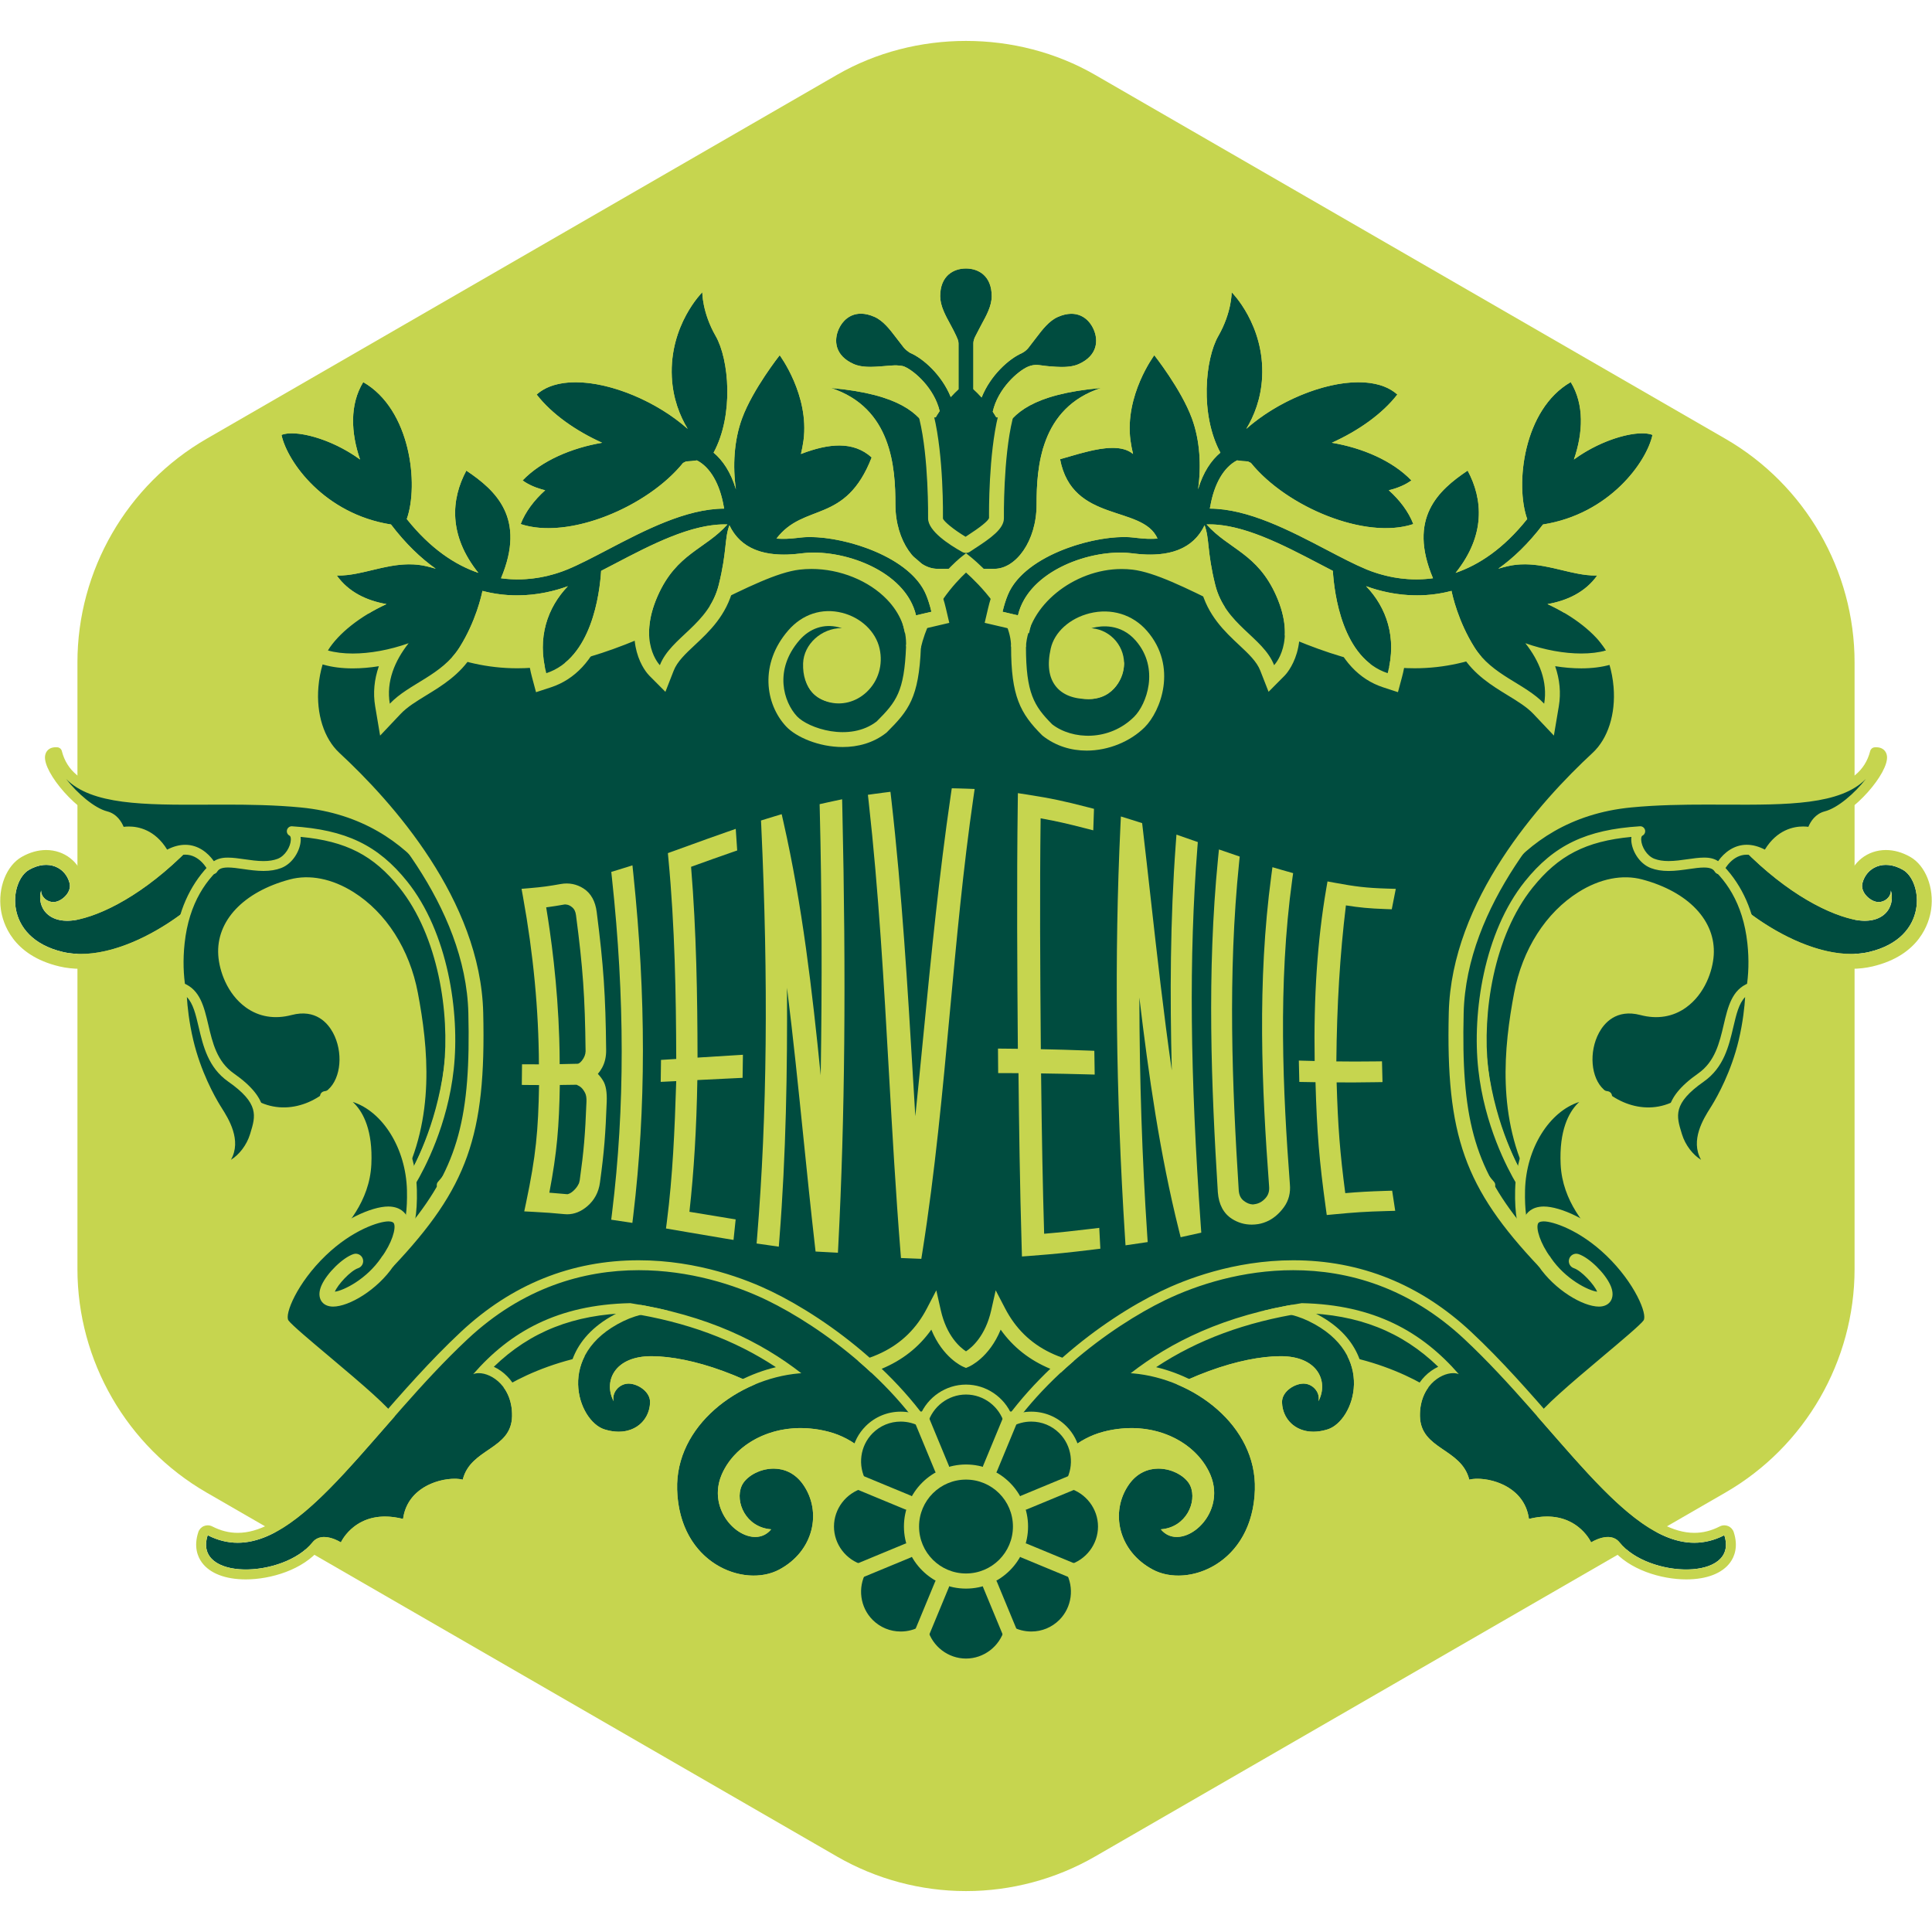<?xml version="1.0" encoding="utf-8"?>
<!-- Generator: Adobe Illustrator 16.0.0, SVG Export Plug-In . SVG Version: 6.00 Build 0)  -->
<!DOCTYPE svg PUBLIC "-//W3C//DTD SVG 1.1//EN" "http://www.w3.org/Graphics/SVG/1.1/DTD/svg11.dtd">
<svg version="1.1" id="Calque_1" xmlns="http://www.w3.org/2000/svg" xmlns:xlink="http://www.w3.org/1999/xlink" x="0px" y="0px"
	 width="390px" height="390px" viewBox="0 0 390 390" enable-background="new 0 0 390 390" xml:space="preserve">
<g>
	<g>
		<g>
			<g>
				<path fill="#C6D54F" d="M195.001,381.74c-9.133,0-18.141-2.412-26.049-6.979L41.681,301.281
					c-16.068-9.275-26.049-26.564-26.049-45.117V133.707c0-18.552,9.981-35.841,26.049-45.12l127.271-73.478
					c15.814-9.131,36.278-9.134,52.1,0l127.268,73.478c16.067,9.277,26.05,26.565,26.05,45.12v122.457
					c0,18.555-9.981,35.842-26.05,45.117l-127.268,73.48C213.143,379.328,204.132,381.74,195.001,381.74z"/>
			</g>
		</g>
	</g>
	<g>
		<g>
			<g>
				<g>
					<path fill="#004C3F" d="M202.501,87.072c-0.593-1.482-1.328-2.805-2.103-3.968c1.041-4.652,5.068-8.22,7.166-9.111
						c0.725-0.291,1.344-0.346,1.781-0.331c0.442,0.016,1.496,0.202,2.467,0.28c1.961,0.157,4.186,0.336,5.947-0.451
						c3.771-1.685,4.018-4.738,2.992-7.034s-3.466-4.148-7.236-2.464c-1.762,0.788-3.111,2.563-4.304,4.129
						c-0.589,0.775-1.086,1.414-1.616,2.102c-0.232,0.301-0.678,0.729-1.257,1.03l0.002,0.003c-2.67,1.155-6.407,4.514-8.185,8.974
						c-0.609-0.672-1.18-1.232-1.667-1.675v-9.244c0-0.634,0.302-1.253,0.434-1.493c0.25-0.453,0.786-1.552,1.255-2.406
						c0.943-1.727,2.014-3.684,2.014-5.614c0-4.13-2.688-5.602-5.201-5.602c-2.514,0-5.201,1.472-5.201,5.602
						c0,1.93,1.07,3.887,2.015,5.614c0.467,0.854,0.979,1.844,1.213,2.375c0.256,0.581,0.473,1,0.473,1.525v9.261
						c-0.462,0.421-0.997,0.947-1.569,1.573c-1.8-4.444-5.544-7.785-8.201-8.914c-0.366-0.223-0.938-0.636-1.281-1.07
						c-0.359-0.453-1.002-1.286-1.592-2.061c-1.191-1.566-2.541-3.342-4.304-4.129c-3.771-1.685-6.21,0.168-7.236,2.463
						c-1.026,2.296-0.778,5.349,2.992,7.034c1.763,0.788,3.986,0.609,5.947,0.451c0.971-0.078,2.361-0.212,2.801-0.164
						c0.469,0.051,0.984,0.047,1.447,0.215l0.003-0.008c0.018,0.008,0.029,0.023,0.047,0.03c2.078,0.884,6.054,4.393,7.139,8.983
						c-0.805,1.192-1.571,2.56-2.185,4.096c-2-3.5-5.75-7.5-19.75-8.75c12.25,4,13,16,13,23.5c0,7.5,4.25,13,8.5,13h11.501
						c4.25,0,8.5-5.5,8.5-13c0-7.5,0.75-19.5,13-23.5C208.251,79.572,204.501,83.572,202.501,87.072z"/>
				</g>
				<g>
					<path fill="#C6D54F" d="M194.99,54.197c2.515,0,5.201,1.472,5.201,5.602c0,1.93-1.069,3.887-2.015,5.614
						c-0.468,0.854-1.004,1.953-1.254,2.406c-0.132,0.24-0.435,0.859-0.435,1.493v9.244c0.488,0.443,1.059,1.003,1.668,1.675
						c1.775-4.459,5.515-7.818,8.185-8.974l-0.002-0.003c0.579-0.301,1.022-0.729,1.257-1.03c0.53-0.688,1.027-1.326,1.616-2.102
						c1.19-1.566,2.542-3.342,4.304-4.129c1.02-0.455,1.939-0.652,2.762-0.652c2.225,0,3.727,1.44,4.476,3.116
						c1.024,2.295,0.778,5.349-2.991,7.034c-1.021,0.456-2.193,0.587-3.382,0.587c-0.866,0-1.739-0.07-2.565-0.136
						c-0.972-0.078-2.024-0.264-2.469-0.28c-0.043-0.001-0.089-0.002-0.136-0.002c-0.426,0-0.992,0.071-1.646,0.333
						c-2.098,0.892-6.125,4.459-7.166,9.111c0.773,1.163,1.51,2.485,2.103,3.968c2-3.5,5.75-7.5,19.75-8.75c-12.25,4-13,16-13,23.5
						s-4.25,13-8.5,13H189.25c-4.25,0-8.5-5.5-8.5-13s-0.75-19.5-13-23.5c14,1.25,17.75,5.25,19.75,8.75
						c0.614-1.536,1.38-2.903,2.185-4.096c-1.084-4.59-5.061-8.1-7.139-8.983c-0.018-0.007-0.03-0.022-0.047-0.03l-0.003,0.008
						c-0.463-0.168-0.978-0.164-1.447-0.215c-0.064-0.007-0.148-0.01-0.249-0.01c-0.588,0-1.723,0.108-2.553,0.174
						c-0.827,0.066-1.7,0.137-2.565,0.137c-1.188,0-2.362-0.132-3.382-0.588c-3.771-1.685-4.018-4.738-2.992-7.034
						c0.749-1.676,2.25-3.116,4.474-3.115c0.822,0,1.744,0.197,2.762,0.652c1.763,0.787,3.113,2.563,4.304,4.129
						c0.59,0.775,1.232,1.608,1.592,2.061c0.344,0.434,0.916,0.847,1.281,1.07c2.656,1.129,6.4,4.47,8.201,8.914
						c0.573-0.626,1.107-1.151,1.569-1.573v-9.261c0-0.525-0.217-0.944-0.473-1.525c-0.234-0.531-0.746-1.521-1.213-2.375
						c-0.944-1.727-2.015-3.684-2.015-5.614C189.789,55.669,192.476,54.197,194.99,54.197 M222.251,78.322h0.005 M194.99,51.197
						c-4.082,0-8.201,2.66-8.201,8.602c0,2.697,1.321,5.112,2.382,7.052c0.47,0.859,0.922,1.741,1.102,2.147l0.09,0.202
						c0.042,0.092,0.093,0.208,0.128,0.292v3.08c-1.77-1.862-3.699-3.238-5.343-3.989c-0.172-0.119-0.319-0.243-0.369-0.299
						c-0.339-0.429-0.967-1.242-1.543-2c-1.339-1.761-3.005-3.952-5.468-5.052c-1.355-0.605-2.696-0.913-3.985-0.913
						c-3.148,0-5.845,1.828-7.213,4.892c-0.867,1.94-1.016,4.031-0.42,5.887c0.421,1.311,1.387,3.047,3.595,4.409
						c-0.56-0.063-1.136-0.121-1.728-0.173c-0.09-0.008-0.18-0.012-0.269-0.012c-1.411,0-2.648,0.992-2.937,2.396
						c-0.307,1.494,0.558,2.981,2.008,3.455c9.632,3.145,10.931,12.203,10.931,20.648c0,8.823,5.159,16,11.5,16h11.501
						c6.341,0,11.5-7.177,11.5-16c0-14.99,5.481-18.854,10.866-20.627c1.234-0.372,2.136-1.517,2.136-2.873
						c0-1.62-1.28-2.939-2.887-2.998c-0.037-0.001-0.075-0.002-0.113-0.002c-0.04,0-0.081,0.001-0.122,0.002
						c-0.063,0.002-0.124,0.007-0.186,0.013c-0.534,0.048-1.059,0.1-1.566,0.156c4.148-2.58,4.623-6.88,3.113-10.26
						c-1.369-3.063-4.064-4.892-7.215-4.892c-1.287,0-2.629,0.307-3.984,0.913c-2.462,1.1-4.128,3.291-5.467,5.051
						c-0.475,0.624-0.889,1.158-1.309,1.7l-0.297,0.384c-0.022,0.027-0.123,0.123-0.238,0.188c-1.688,0.766-3.68,2.197-5.492,4.137
						v-3.311c0.015-0.04,0.037-0.096,0.061-0.137c0.119-0.216,0.301-0.567,0.508-0.973c0.23-0.454,0.502-0.984,0.752-1.442
						c1.062-1.942,2.383-4.357,2.383-7.053C203.191,53.857,199.073,51.197,194.99,51.197L194.99,51.197z M208.712,76.766
						c0.226-0.087,0.396-0.106,0.498-0.106c0.181,0.01,0.433,0.047,0.724,0.086c0.471,0.063,1.058,0.14,1.64,0.187
						c0.204,0.017,0.416,0.033,0.632,0.049c-3.012,0.829-5.294,1.862-7.063,3.007C206.412,78.287,207.957,77.099,208.712,76.766
						L208.712,76.766z M177.746,76.969c0.254-0.019,0.502-0.039,0.741-0.058l0.529-0.044c0.604-0.051,1.43-0.12,1.779-0.121
						c0.125,0.013,0.252,0.023,0.381,0.033c0.1,0.008,0.228,0.018,0.313,0.028c0.816,0.392,2.373,1.608,3.62,3.348
						C183.296,78.937,180.926,77.839,177.746,76.969L177.746,76.969z"/>
				</g>
			</g>
			<g>
				<g>
					<path fill="#004C3F" d="M202.949,84.258c-1.977,8.079-1.797,20.39-1.797,20.39c0,1.805-5.113,4.675-6.174,5.47
						c0,0-6.131-3.4-6.131-5.47c0,0,0.18-12.311-1.795-20.39"/>
				</g>
				<g>
					<path fill="#C6D54F" d="M194.979,111.618c-0.25,0-0.5-0.062-0.728-0.188c-2.578-1.43-6.904-4.212-6.904-6.782
						c0.002-0.143,0.153-12.238-1.752-20.034c-0.197-0.805,0.296-1.617,1.101-1.813c0.81-0.197,1.617,0.296,1.813,1.101
						c1.998,8.172,1.846,20.258,1.838,20.769c0.17,0.606,2.252,2.293,4.569,3.68c0.087-0.057,0.179-0.116,0.274-0.178
						c2.728-1.766,4.229-2.973,4.462-3.588c-0.014-1.207-0.094-12.776,1.839-20.682c0.196-0.805,1.007-1.298,1.813-1.101
						c0.805,0.197,1.297,1.008,1.1,1.813c-1.904,7.796-1.754,19.891-1.752,20.012c0,2.117-2.641,3.998-5.832,6.064
						c-0.414,0.269-0.75,0.484-0.942,0.628C195.613,111.517,195.296,111.618,194.979,111.618z"/>
				</g>
			</g>
		</g>
		<g>
			<g>
				<g>
					<g>
						<g>
							<g>
								<path fill="#004C3F" d="M282.002,213.195c-4.042-2.514-10.629-4.611-13.309-1.566c-2.678,3.045,0.244,9.311,3.254,12.998"/>
							</g>
							<g>
								<path fill="#C6D54F" d="M271.947,225.127c-0.146,0-0.289-0.063-0.389-0.184c-2.947-3.613-6.244-10.23-3.24-13.646
									c3.002-3.414,9.986-0.989,13.947,1.472c0.233,0.146,0.307,0.455,0.16,0.688c-0.146,0.233-0.453,0.306-0.688,0.16
									c-3.531-2.195-10.092-4.586-12.67-1.66c-2.573,2.928,0.638,9.131,3.267,12.353c0.174,0.215,0.144,0.528-0.071,0.705
									C272.171,225.09,272.059,225.127,271.947,225.127z"/>
							</g>
						</g>
						<g>
							<g>
								<path fill="#004C3F" d="M287.979,228.59c2.537-2.885,4.021-7.264,0.815-10.084c-3.632-3.193-5.618-6.646-6.114-8.883
									c-3.602,0.432-3.279,5.453-3.279,5.453s-3.473-0.686-6.006,0.688c-1.037,2.688,0.086,6.043,0.086,6.043
									s-5.021,0.322-4.989,3.949c2.28,0.207,5.959,1.736,9.591,4.932C281.287,233.506,285.441,231.475,287.979,228.59z"/>
							</g>
							<g>
								<path fill="#C6D54F" d="M281.555,232.537L281.555,232.537c-1.41,0-2.688-0.496-3.803-1.475
									c-3.708-3.263-7.33-4.629-9.307-4.81c-0.256-0.022-0.452-0.235-0.454-0.494c-0.025-2.92,2.881-4.094,4.847-4.385
									c-0.283-1.123-0.742-3.631,0.092-5.791c0.043-0.11,0.123-0.203,0.229-0.26c1.126-0.609,2.537-0.921,4.193-0.921
									c0.621,0,1.156,0.046,1.537,0.091c0.041-1.986,0.832-5.021,3.732-5.367c0.268-0.037,0.492,0.138,0.548,0.39
									c0.429,1.936,2.247,5.354,5.956,8.614c1.596,1.402,2.256,3.295,1.91,5.472c-0.285,1.789-1.236,3.678-2.682,5.317
									C286.363,231.186,283.82,232.537,281.555,232.537z M269.018,225.318c2.266,0.35,5.777,1.811,9.396,4.994
									c0.925,0.813,1.981,1.225,3.144,1.225l0,0c1.982,0,4.243-1.225,6.049-3.277c1.302-1.479,2.191-3.234,2.442-4.814
									c0.294-1.846-0.237-3.383-1.582-4.563c-3.618-3.182-5.517-6.479-6.151-8.68c-2.646,0.717-2.416,4.799-2.414,4.842
									c0.011,0.156-0.053,0.308-0.168,0.408c-0.119,0.103-0.276,0.146-0.428,0.114c-0.008-0.002-0.838-0.161-1.951-0.161
									c-0.979,0-2.369,0.127-3.555,0.713c-0.847,2.455,0.146,5.5,0.157,5.53c0.049,0.148,0.026,0.31-0.06,0.438
									c-0.088,0.129-0.229,0.209-0.383,0.222C273.336,222.318,269.379,222.611,269.018,225.318z"/>
							</g>
						</g>
					</g>
					<g>
						<g>
							<path fill="#004C3F" d="M303.068,238.371c-3.434-3.02-12.389-13.025-12.021-15.043c0.368-2.016-3.042-0.801-6.062,2.631
								c-3.02,3.434-3.788,6.971-1.836,6.348c1.953-0.625,12.613,7.447,16.047,10.465"/>
						</g>
						<g>
							<path fill="#C6D54F" d="M299.198,243.271c-0.117,0-0.235-0.041-0.33-0.125c-4.214-3.703-14.074-10.847-15.563-10.363
								c-0.926,0.295-1.356-0.176-1.498-0.393c-0.752-1.148,0.481-4.119,2.808-6.763c2.323-2.644,5.108-4.242,6.348-3.646
								c0.231,0.113,0.755,0.479,0.58,1.436c-0.288,1.57,7.827,11.033,11.857,14.578c0.207,0.182,0.228,0.498,0.045,0.705
								s-0.498,0.229-0.705,0.045c-2.589-2.277-12.646-12.979-12.183-15.508c0.006-0.031,0.055-0.314-0.031-0.355
								c-0.521-0.256-2.805,0.727-5.161,3.406c-2.357,2.682-3.034,5.076-2.722,5.555c0.054,0.08,0.328-0.004,0.357-0.014
								c0.421-0.131,1.533-0.49,7.905,3.932c3.36,2.334,6.883,5.104,8.623,6.635c0.207,0.183,0.228,0.498,0.045,0.705
								C299.475,243.215,299.337,243.271,299.198,243.271z"/>
						</g>
					</g>
				</g>
				<g>
					<g>
						<path fill="#004C3F" d="M342.518,172.687c4.676,9.387,22.674,22.363,34.819,19.474c12.146-2.889,10.753-14.324,6.798-16.573
							c-3.954-2.25-7.401-0.417-8.182,2.701c-0.447,1.791,1.468,3.564,2.926,3.776c1.459,0.212,2.868-0.948,2.819-2.321
							c0.98,3.493-1.667,7.204-7.673,5.834c-6.007-1.369-14.853-6.252-23.756-15.86C341.367,160.11,342.518,172.687,342.518,172.687
							z"/>
					</g>
					<g>
						<path fill="#C6D54F" d="M344.955,166.101c1.162,0,2.854,0.961,5.314,3.617c8.903,9.608,17.749,14.492,23.756,15.86
							c0.876,0.2,1.681,0.292,2.412,0.292c4.288,0,6.099-3.142,5.261-6.126c0.045,1.263-1.146,2.346-2.472,2.346
							c-0.114,0-0.23-0.008-0.349-0.025c-1.458-0.212-3.373-1.985-2.926-3.776c0.539-2.158,2.355-3.7,4.734-3.7
							c1.06,0,2.229,0.306,3.446,0.999c3.955,2.25,5.35,13.685-6.798,16.573c-1.176,0.28-2.405,0.411-3.674,0.411
							c-11.831,0-26.923-11.406-31.146-19.885C342.518,172.687,341.915,166.101,344.955,166.101 M344.955,163.101
							c-1.369,0-2.636,0.562-3.566,1.583c-2.206,2.417-1.979,6.946-1.857,8.276c0.034,0.37,0.137,0.731,0.302,1.063
							c4.86,9.76,21.035,21.547,33.831,21.547c1.525,0,2.995-0.166,4.368-0.491c9.481-2.255,11.403-8.786,11.791-11.489
							c0.629-4.404-1.14-8.867-4.204-10.61c-1.622-0.923-3.28-1.391-4.93-1.391c-3.682,0-6.754,2.4-7.646,5.973
							c-0.375,1.501-0.067,3.095,0.867,4.488c0.116,0.174,0.241,0.342,0.372,0.504c-2.95-0.756-11.536-3.788-21.813-14.875
							C349.577,164.556,347.188,163.101,344.955,163.101L344.955,163.101z"/>
					</g>
				</g>
				<g>
					<g>
						<path fill="#004C3F" d="M307,238.504c-2.543-4.279-6.215-12.572-7.594-22.756c-2.139-15.789,2.693-29.789,6.693-35.622
							c2.076-3.027,4.894-5.691,6.979-7.25c4.385-3.272,10.564-6.097,20.018-4.537c9.515,1.57,19.128,7.991,20.632,21.984
							c1.505,13.993-5.004,22.913-10.984,29.489c-5.981,6.576-14.237,5.748-19.67,0.862c-5.435-4.883-2.188-19.512,8.33-16.741
							c8.465,2.229,13.17-5.48,13.538-11.188c0.396-6.147-4.556-11.808-13.692-14.252c-9.137-2.444-21.67,6.528-24.618,22.111
							c-1.864,9.854-3.697,24.521,3.303,37.854"/>
					</g>
					<g>
						<path fill="#C6D54F" d="M307.001,239.504c-0.341,0-0.674-0.176-0.86-0.49c-1.396-2.348-6.075-10.953-7.726-23.131
							c-2.354-17.383,3.458-31.36,6.86-36.322c2.747-4.004,6.21-6.742,7.206-7.485c6.021-4.491,12.813-6.037,20.778-4.723
							c12.115,2,20.141,10.546,21.463,22.864c1.519,14.116-4.83,23.221-11.238,30.268c-6.533,7.187-15.551,5.908-21.079,0.937
							c-3.297-2.965-3.914-9.203-1.376-13.91c2.205-4.084,6.08-5.741,10.63-4.543c2.841,0.748,5.375,0.341,7.532-1.217
							c3.02-2.176,4.563-6.122,4.753-9.068c0.383-5.916-4.581-10.982-12.953-13.222c-3.442-0.922-7.449-0.098-11.284,2.312
							c-6.037,3.795-10.558,10.905-12.093,19.019c-2.015,10.644-3.47,24.49,3.206,37.203c0.257,0.489,0.067,1.094-0.421,1.353
							c-0.491,0.256-1.096,0.065-1.352-0.423c-6.961-13.26-5.474-27.543-3.398-38.504c1.66-8.78,6.396-16.194,12.992-20.341
							c4.313-2.711,8.883-3.617,12.866-2.55c9.351,2.501,14.879,8.357,14.433,15.282c-0.204,3.165-1.788,7.831-5.58,10.562
							c-2.628,1.894-5.811,2.422-9.211,1.526c-4.903-1.289-7.344,1.677-8.359,3.562c-2.091,3.875-1.654,9.129,0.953,11.472
							c4.646,4.18,12.344,5.715,18.261-0.793c6.11-6.718,12.164-15.382,10.731-28.708c-1.763-16.39-14.435-20.219-19.802-21.104
							c-7.501-1.237-13.619,0.145-19.257,4.352c-1.924,1.437-4.708,4.034-6.753,7.014c-3.777,5.511-8.636,19.359-6.526,34.924
							c1.598,11.803,6.114,20.11,7.462,22.377c0.281,0.476,0.126,1.088-0.35,1.371C307.351,239.459,307.175,239.504,307.001,239.504
							z"/>
					</g>
				</g>
				<g>
					<g>
						<g>
							<path fill="#004C3F" d="M307,238.504c-2.543-4.279-6.473-12.541-7.594-22.756c-1.122-10.213,0.735-26.664,9.193-37.205
								c5.648-7.04,11.792-10.072,22.5-10.75c-1.799,0.855-0.443,5.377,2.5,6.5c4.872,1.857,11.472-2.094,13.417,1.167
								c1.048-2.082,4.25-6,9.619-2.583c3.376-6.583,9.077-4.824,9.077-4.824s0.579-2.708,2.899-3.302
								c6.069-1.553,14.775-13.302,9.878-12.897c-3.473,13.642-27.033,7.985-49.313,10.146s-32.004,19.519-35.131,30.792
								c-3.127,11.272-4.725,33.406,6.786,46.431c-16.104-8.295-30.131-4.004-35.698,3.563c-5.566,7.567-6.585,19.705,1.059,26.026
								c8.83,7.304,18.283,2.283,19.703-3.651c1.422-5.935-2.317-10.947-7.449-11.507c-5.131-0.559-7.228,4.906-6.086,7.306
								c1.14,2.399,5.227,3.738,8.047,0.983c0.796,4.771-8.366,6.408-11.385,0.207c-2.438-5.008-0.287-10.838,6.313-15.276
								c6.603-4.438,15.851-4.854,26.124,2.121c5.93,4.024,9.517,7.524,14.315,5.244C320.576,251.957,307,238.504,307,238.504"/>
						</g>
						<g>
							<path fill="#C6D54F" d="M275.436,273.441c-3.41,0-6.824-1.334-9.877-3.859c-8.209-6.789-7.027-19.504-1.227-27.389
								c3.909-5.314,11.096-8.486,19.227-8.486c4.6,0,9.299,0.977,14.016,2.908c-9.27-13.898-7.149-34.496-4.488-44.091
								c1.875-6.757,10.01-28.999,35.998-31.52c5.315-0.516,10.768-0.585,15.399-0.585c1.29,0,2.565,0.006,3.826,0.011
								c1.226,0.005,2.434,0.011,3.62,0.011c13.228,0,23.511-0.651,25.594-8.834c0.104-0.414,0.461-0.715,0.887-0.75
								c1.697-0.135,2.383,0.839,2.498,1.754c0.422,3.345-6.709,11.743-12.046,13.109c-1.679,0.429-2.166,2.526-2.171,2.547
								c-0.062,0.272-0.233,0.509-0.476,0.649s-0.53,0.175-0.797,0.093c-0.001,0-0.58-0.169-1.441-0.169
								c-1.892,0-4.546,0.779-6.45,4.494c-0.128,0.25-0.356,0.435-0.628,0.508c-0.272,0.073-0.563,0.029-0.8-0.121
								c-1.239-0.79-2.419-1.19-3.501-1.19c-2.845,0-4.403,2.815-4.688,3.379c-0.164,0.326-0.493,0.537-0.857,0.55
								c-0.358,0.021-0.708-0.173-0.895-0.487c-0.252-0.422-0.709-0.854-2.187-0.854c-0.882,0-1.932,0.15-3.043,0.31
								c-1.332,0.19-2.709,0.388-4.111,0.388c-1.367,0-2.536-0.192-3.574-0.587c-2.368-0.903-3.868-3.567-3.95-5.622
								c-0.01-0.234,0-0.458,0.026-0.67c-9.21,0.868-14.732,3.744-19.939,10.233c-7.892,9.834-10.196,25.403-8.979,36.47
								c1.178,10.729,5.513,19.057,7.395,22.246c2.001,1.99,10.694,10.937,9.963,15.232c-0.156,0.916-0.691,1.615-1.55,2.023
								c-1.16,0.551-2.287,0.819-3.447,0.819l0,0c-3.139-0.002-5.914-1.963-9.428-4.444c-0.77-0.543-1.576-1.113-2.432-1.695
								c-5.074-3.443-10.078-5.191-14.871-5.191c-3.69,0-7.1,1.035-10.135,3.074c-6.033,4.059-8.267,9.295-5.973,14.01
								c1.061,2.178,3.145,3.477,5.577,3.477c1.259,0,2.425-0.383,3.155-1.016c-0.609,0.201-1.25,0.305-1.913,0.305
								c-2.282,0-4.406-1.242-5.284-3.09c-0.736-1.549-0.443-3.836,0.729-5.69c1.237-1.959,3.258-3.084,5.543-3.084
								c0.268,0,0.543,0.016,0.828,0.047c2.729,0.297,5.207,1.764,6.799,4.021c1.731,2.461,2.271,5.555,1.515,8.711
								C285.771,269.982,280.855,273.441,275.436,273.441z M283.559,235.707c-7.496,0-14.082,2.867-17.615,7.672
								c-6.76,9.188-4.801,19.955,0.891,24.662c2.688,2.225,5.663,3.4,8.602,3.4c4.965,0,8.726-3.313,9.491-6.515
								c0.62-2.592,0.192-5.11-1.204-7.094c-1.261-1.789-3.222-2.951-5.381-3.187c-2.505-0.266-3.908,1.24-4.463,2.117
								c-0.891,1.408-0.98,2.99-0.611,3.764c0.535,1.13,1.998,1.949,3.478,1.949c0.771,0,1.909-0.217,2.967-1.252
								c0.269-0.258,0.659-0.348,1.011-0.233c0.354,0.114,0.613,0.418,0.676,0.784c0.211,1.263-0.107,2.437-0.92,3.396
								c-1.07,1.265-2.931,2.019-4.975,2.019c-2.482,0-5.727-1.209-7.377-4.603c-2.729-5.606-0.18-11.946,6.656-16.545
								c3.369-2.267,7.154-3.414,11.248-3.414c5.201,0,10.582,1.863,15.995,5.537c0.866,0.59,1.684,1.166,2.462,1.717
								c3.225,2.277,5.771,4.076,8.273,4.078l0,0c0.856,0,1.703-0.205,2.588-0.627c0.27-0.127,0.393-0.281,0.438-0.554
								c0.44-2.594-5.587-9.696-9.49-13.567c-0.06-0.06-0.112-0.125-0.155-0.198c-1.913-3.218-6.494-11.916-7.729-23.156
								c-1.262-11.478,1.159-27.659,9.408-37.94c5.872-7.318,12.382-10.436,23.217-11.122c0.469-0.04,0.911,0.283,1.031,0.747
								c0.119,0.464-0.105,0.948-0.538,1.154c-0.162,0.077-0.255,0.402-0.238,0.83c0.056,1.381,1.139,3.25,2.665,3.832
								c0.806,0.307,1.741,0.457,2.861,0.457c1.261,0,2.565-0.187,3.828-0.368c1.185-0.169,2.303-0.33,3.326-0.33
								c0.511,0,1.781,0,2.854,0.72c1.232-1.753,3.22-3.308,5.771-3.308c1.184,0,2.41,0.328,3.661,0.975
								c2.467-4.034,5.848-4.666,7.718-4.666c0.406,0,0.768,0.028,1.066,0.066c0.432-1.039,1.39-2.629,3.321-3.123
								c2.595-0.664,6.033-3.644,8.296-6.547c-5.134,5.256-15.79,5.25-28.36,5.195c-1.258-0.005-2.531-0.011-3.817-0.011
								c-4.584,0-9.978,0.068-15.206,0.576c-24.721,2.398-32.477,23.617-34.265,30.063c-2.779,10.02-4.982,32.425,6.571,45.501
								c0.319,0.361,0.336,0.896,0.04,1.277c-0.295,0.377-0.818,0.494-1.247,0.273C294.702,237.189,289.044,235.707,283.559,235.707
								z"/>
						</g>
					</g>
				</g>
				<g>
					<g>
						<path fill="#004C3F" d="M353.342,199.396c-5.919,2.305-2.739,13.043-9.981,18.121c-7.039,4.936-5.919,8.047-4.781,11.75
							c1.138,3.7,4.568,6.991,7.617,6.504c-5.356-4.129-1.242-9.709,0.222-12.104c1.465-2.394,4.097-7.371,5.545-13.49
							C353.409,204.061,353.342,199.396,353.342,199.396z"/>
					</g>
					<g>
						<path fill="#C6D54F" d="M345.584,236.82C345.583,236.82,345.583,236.82,345.584,236.82c-3.588,0-6.865-3.691-7.962-7.26
							l-0.063-0.203c-1.119-3.637-2.278-7.396,5.227-12.658c3.416-2.396,4.305-6.174,5.163-9.828
							c0.857-3.65,1.668-7.098,5.031-8.406c0.307-0.119,0.647-0.08,0.921,0.104c0.271,0.183,0.437,0.486,0.44,0.814
							c0.003,0.195,0.054,4.857-1.407,11.025c-1.576,6.664-4.486,11.859-5.665,13.783l-0.348,0.557
							c-2.118,3.361-4.049,7.201-0.116,10.232c0.316,0.242,0.457,0.649,0.358,1.037c-0.098,0.387-0.417,0.68-0.812,0.741
							C346.099,236.801,345.842,236.82,345.584,236.82z M352.279,201.271c-1.266,1.297-1.775,3.469-2.385,6.057
							c-0.899,3.832-1.922,8.176-5.962,11.008c-6.313,4.426-5.536,6.945-4.463,10.432l0.063,0.205
							c0.674,2.193,2.207,4.15,3.852,5.148c-2.249-3.945,0.526-8.348,1.845-10.439l0.333-0.535
							c1.129-1.842,3.914-6.813,5.427-13.198C351.853,206.297,352.166,203.152,352.279,201.271z"/>
					</g>
				</g>
				<g>
					<g>
						<path fill="#004C3F" d="M310.453,251.91c-9.129-4.141-24.635,3.164-20.063,17.051c6.944-11.285,15.557-7.045,17.928-5.895
							c2.372,1.151,8.712,4.758,10.689,2.494c1.979-2.265,6.06-10.31,7.052-12.111c0.993-1.805-9.521-7.555-10.026-18.469
							c-0.504-10.914,4.839-13.83,8.354-13.707c-9.554-2.176-17.267,7.914-17.538,18.979
							C306.578,251.318,310.453,251.91,310.453,251.91z"/>
					</g>
					<g>
						<path fill="#C6D54F" d="M290.393,269.961c-0.039,0-0.078-0.002-0.117-0.008c-0.387-0.045-0.711-0.311-0.834-0.68
							c-1.993-6.06-0.228-10.351,1.606-12.885c2.915-4.029,8.311-6.634,13.743-6.634c0.851,0,1.679,0.063,2.479,0.188
							c-0.864-1.853-1.539-4.854-1.421-9.715c0.274-11.168,7.423-20.252,15.935-20.252c0.909,0,1.834,0.102,2.75,0.305
							c0.493,0.063,0.874,0.482,0.874,0.992c0,0.553-0.447,1-1,1c-0.006,0-0.013,0-0.021,0c-0.012,0-0.022,0-0.035,0l-0.179-0.004
							c-0.926,0-2.721,0.254-4.342,1.951c-2.056,2.151-3.024,5.856-2.8,10.713c0.313,6.787,4.68,11.438,7.567,14.514
							c1.89,2.012,3.028,3.227,2.336,4.484c-0.18,0.325-0.462,0.858-0.813,1.524c-1.631,3.084-4.667,8.823-6.36,10.762
							c-0.623,0.712-1.536,1.072-2.715,1.072c-2.582,0-6.009-1.731-8.276-2.879c-0.335-0.17-0.635-0.322-0.889-0.445
							c-1.113-0.541-3.372-1.639-6.122-1.639c-4.057,0-7.595,2.407-10.517,7.155C291.061,269.783,290.736,269.961,290.393,269.961z
							 M304.791,251.756c-4.813,0-9.571,2.279-12.123,5.805c-1.857,2.57-2.49,5.65-1.865,9.004
							c3.073-4.141,6.752-6.235,10.957-6.235c3.21,0,5.844,1.278,6.968,1.825c0.29,0.142,0.601,0.298,0.946,0.474
							c1.971,0.996,5.27,2.664,7.373,2.664c0.576,0,0.982-0.131,1.209-0.39c1.54-1.762,4.619-7.582,6.1-10.379
							c0.306-0.58,0.56-1.061,0.74-1.395c-0.205-0.449-1.168-1.477-1.953-2.313c-2.901-3.09-7.76-8.265-8.107-15.791
							c-0.315-6.84,1.647-10.402,3.351-12.187c0.129-0.135,0.263-0.267,0.397-0.392c-5.976,1.904-10.725,9.298-10.934,17.828
							c-0.195,7.984,1.798,10.033,2.514,10.507c0.17,0.067,0.338,0.141,0.504,0.215c0.455,0.207,0.688,0.717,0.546,1.196
							c-0.144,0.479-0.623,0.779-1.11,0.703c-0.091-0.014-0.408-0.076-0.83-0.315C308.053,252.033,306.479,251.756,304.791,251.756z
							"/>
					</g>
				</g>
			</g>
			<g>
				<g>
					<g>
						<g>
							<g>
								<path fill="#004C3F" d="M107.998,213.195c4.043-2.514,10.63-4.611,13.308-1.566c2.678,3.045-0.244,9.311-3.253,12.998"/>
							</g>
							<g>
								<path fill="#C6D54F" d="M118.053,225.127c-0.111,0-0.223-0.037-0.315-0.111c-0.214-0.176-0.246-0.49-0.071-0.705
									c2.628-3.221,5.839-9.426,3.265-12.352c-2.573-2.926-9.137-0.535-12.668,1.66c-0.236,0.146-0.543,0.074-0.689-0.16
									s-0.074-0.543,0.161-0.689c3.961-2.463,10.945-4.885,13.948-1.471s-0.293,10.031-3.241,13.645
									C118.342,225.064,118.198,225.127,118.053,225.127z"/>
							</g>
						</g>
						<g>
							<g>
								<path fill="#004C3F" d="M102.021,228.59c-2.537-2.885-4.021-7.264-0.815-10.084c3.632-3.193,5.618-6.646,6.114-8.883
									c3.602,0.432,3.28,5.453,3.28,5.453s3.472-0.686,6.005,0.688c1.038,2.688-0.085,6.043-0.085,6.043s5.021,0.322,4.99,3.949
									c-2.282,0.207-5.959,1.736-9.591,4.932C108.713,233.506,104.558,231.475,102.021,228.59z"/>
							</g>
							<g>
								<path fill="#C6D54F" d="M108.446,232.537c-2.267,0-4.809-1.352-6.801-3.617c-2.831-3.217-4.167-7.803-0.77-10.789
									c3.709-3.262,5.527-6.68,5.956-8.615c0.056-0.252,0.301-0.424,0.548-0.389c2.901,0.348,3.692,3.381,3.732,5.367
									c0.381-0.045,0.917-0.09,1.537-0.09c1.658,0,3.069,0.311,4.195,0.92c0.104,0.057,0.186,0.148,0.228,0.26
									c0.834,2.16,0.375,4.668,0.091,5.791c1.965,0.291,4.872,1.465,4.847,4.385c-0.002,0.258-0.199,0.471-0.455,0.494
									c-1.976,0.18-5.598,1.547-9.307,4.809C111.136,232.041,109.856,232.537,108.446,232.537z M107.688,210.201
									c-0.635,2.201-2.533,5.498-6.152,8.68c-2.877,2.531-1.641,6.535,0.861,9.379c1.805,2.053,4.066,3.277,6.05,3.277
									c1.16,0,2.217-0.412,3.142-1.225c3.618-3.185,7.13-4.646,9.395-4.994c-0.362-2.707-4.319-3-4.496-3.012
									c-0.154-0.013-0.295-0.093-0.382-0.222s-0.108-0.291-0.06-0.438c0.01-0.03,1.003-3.076,0.156-5.53
									c-1.184-0.587-2.575-0.714-3.554-0.714c-1.114,0-1.944,0.16-1.953,0.162c-0.148,0.033-0.309-0.014-0.426-0.114
									c-0.116-0.103-0.179-0.252-0.169-0.406C110.111,214.867,110.325,210.904,107.688,210.201z"/>
							</g>
						</g>
					</g>
					<g>
						<g>
							<path fill="#004C3F" d="M86.932,238.371c3.433-3.02,12.389-13.025,12.02-15.043c-0.369-2.016,3.042-0.801,6.061,2.631
								c3.019,3.434,3.789,6.971,1.835,6.348c-1.953-0.625-12.613,7.447-16.045,10.465"/>
						</g>
						<g>
							<path fill="#C6D54F" d="M90.803,243.271c-0.139,0-0.277-0.058-0.375-0.17c-0.182-0.207-0.162-0.523,0.045-0.705
								c1.741-1.531,5.261-4.301,8.623-6.636c6.371-4.422,7.485-4.063,7.905-3.932c0.031,0.01,0.305,0.096,0.357,0.014
								c0.313-0.479-0.363-2.872-2.721-5.555c-2.358-2.683-4.651-3.662-5.162-3.406c-0.086,0.041-0.038,0.324-0.032,0.354
								c0.463,2.529-9.592,13.23-12.182,15.509c-0.207,0.185-0.522,0.162-0.706-0.045c-0.182-0.207-0.162-0.523,0.045-0.705
								c4.03-3.545,12.146-13.009,11.858-14.578c-0.175-0.957,0.346-1.322,0.579-1.437c1.238-0.596,4.024,1.004,6.349,3.646
								c2.325,2.645,3.558,5.613,2.807,6.762c-0.142,0.217-0.571,0.688-1.499,0.394c-1.489-0.49-11.352,6.659-15.563,10.362
								C91.038,243.23,90.92,243.271,90.803,243.271z"/>
						</g>
					</g>
				</g>
				<g>
					<g>
						<path fill="#004C3F" d="M47.483,172.687c-4.675,9.387-22.673,22.363-34.819,19.474c-12.146-2.889-10.752-14.324-6.798-16.573
							c3.955-2.25,7.403-0.417,8.182,2.701c0.448,1.791-1.468,3.564-2.926,3.776s-2.868-0.948-2.819-2.321
							c-0.982,3.493,1.667,7.204,7.672,5.834c6.006-1.369,14.852-6.252,23.755-15.86C48.634,160.11,47.483,172.687,47.483,172.687z"
							/>
					</g>
					<g>
						<path fill="#C6D54F" d="M45.045,166.101c3.041,0,2.438,6.585,2.438,6.585c-4.222,8.479-19.314,19.885-31.146,19.885
							c-1.268,0-2.498-0.131-3.674-0.411c-12.146-2.889-10.752-14.324-6.798-16.573c1.218-0.693,2.389-0.999,3.447-0.999
							c2.379,0,4.196,1.542,4.735,3.7c0.448,1.791-1.468,3.564-2.926,3.776c-0.117,0.017-0.233,0.025-0.348,0.025
							c-1.326,0-2.516-1.083-2.471-2.346c-0.838,2.984,0.972,6.126,5.26,6.126c0.732,0,1.537-0.092,2.413-0.292
							c6.006-1.369,14.852-6.252,23.755-15.86C42.191,167.063,43.884,166.102,45.045,166.101 M45.045,163.101L45.045,163.101
							c-2.234,0-4.622,1.455-7.516,4.578c-10.275,11.087-18.862,14.119-21.812,14.875c0.131-0.162,0.256-0.331,0.373-0.504
							c0.934-1.393,1.242-2.987,0.867-4.488c-0.893-3.573-3.965-5.973-7.646-5.973c-1.649,0-3.308,0.468-4.931,1.391
							c-3.065,1.744-4.833,6.207-4.204,10.611c0.386,2.703,2.308,9.234,11.792,11.489c1.373,0.326,2.842,0.49,4.368,0.49
							c12.796,0,28.971-11.787,33.831-21.546c0.166-0.333,0.268-0.693,0.302-1.063c0.122-1.331,0.348-5.86-1.858-8.277
							C47.681,163.663,46.415,163.101,45.045,163.101L45.045,163.101z"/>
					</g>
				</g>
				<g>
					<g>
						<path fill="#004C3F" d="M83,238.504c2.542-4.279,6.215-12.572,7.594-22.756c2.138-15.789-2.695-29.789-6.695-35.622
							c-2.076-3.027-4.892-5.691-6.979-7.25c-4.384-3.272-10.564-6.097-20.017-4.537c-9.514,1.57-19.128,7.991-20.632,21.984
							c-1.503,13.993,5.004,22.913,10.986,29.489c5.981,6.576,14.237,5.748,19.67,0.862c5.433-4.883,2.187-19.512-8.331-16.741
							c-8.464,2.229-13.169-5.48-13.538-11.188c-0.396-6.147,4.555-11.808,13.693-14.252c9.138-2.444,21.67,6.528,24.618,22.111
							c1.864,9.854,3.698,24.521-3.302,37.854"/>
					</g>
					<g>
						<path fill="#C6D54F" d="M83,239.504c-0.174,0-0.35-0.045-0.51-0.141c-0.475-0.283-0.631-0.896-0.349-1.371
							c1.347-2.266,5.865-10.578,7.463-22.377c2.107-15.564-2.75-29.412-6.529-34.924c-2.044-2.981-4.829-5.578-6.753-7.014
							c-5.636-4.207-11.753-5.59-19.256-4.352c-5.366,0.885-18.039,4.714-19.8,21.104c-1.432,13.328,4.622,21.992,10.731,28.708
							c5.918,6.506,13.615,4.975,18.262,0.795c2.607-2.344,3.043-7.598,0.952-11.475c-1.017-1.883-3.455-4.848-8.36-3.559
							c-3.397,0.895-6.583,0.365-9.21-1.527c-3.792-2.732-5.376-7.396-5.581-10.562c-0.447-6.926,5.083-12.782,14.433-15.282
							c3.985-1.067,8.554-0.16,12.866,2.551c6.596,4.146,11.332,11.56,12.993,20.34c2.074,10.961,3.562,25.246-3.399,38.504
							c-0.257,0.49-0.86,0.676-1.35,0.422c-0.489-0.258-0.677-0.861-0.42-1.352c6.674-12.711,5.219-26.559,3.205-37.203
							c-1.535-8.114-6.056-15.223-12.092-19.019c-3.836-2.412-7.844-3.232-11.285-2.312c-8.372,2.24-13.335,7.306-12.953,13.222
							c0.19,2.946,1.734,6.892,4.754,9.07c2.157,1.553,4.691,1.963,7.532,1.215c4.547-1.201,8.425,0.457,10.629,4.543
							c2.539,4.705,1.922,10.945-1.375,13.91c-5.53,4.973-14.546,6.246-21.078-0.936c-6.409-7.047-12.757-16.152-11.24-30.269
							c1.324-12.317,9.347-20.864,21.463-22.864c7.964-1.313,14.76,0.231,20.778,4.723c0.996,0.743,4.459,3.479,7.206,7.485
							c3.403,4.962,9.215,18.939,6.861,36.322c-1.648,12.177-6.33,20.783-7.725,23.131C83.673,239.328,83.341,239.504,83,239.504z"
							/>
					</g>
				</g>
				<g>
					<g>
						<g>
							<path fill="#004C3F" d="M83,238.504c2.542-4.279,6.472-12.541,7.594-22.756c1.122-10.213-0.737-26.664-9.195-37.205
								c-5.648-7.04-11.792-10.072-22.5-10.75c1.8,0.855,0.444,5.377-2.5,6.5c-4.871,1.857-11.47-2.094-13.417,1.167
								c-1.047-2.082-4.25-6-9.619-2.583c-3.376-6.583-9.077-4.824-9.077-4.824s-0.58-2.708-2.9-3.302
								c-6.07-1.553-14.776-13.302-9.877-12.897c3.471,13.642,27.033,7.985,49.312,10.146c22.278,2.161,32.003,19.519,35.13,30.792
								c3.126,11.272,4.724,33.406-6.786,46.431c16.105-8.295,30.13-4.004,35.697,3.563c5.567,7.567,6.586,19.705-1.058,26.026
								c-8.829,7.304-18.282,2.283-19.703-3.651s2.318-10.947,7.449-11.507c5.13-0.559,7.228,4.906,6.087,7.306
								c-1.141,2.399-5.227,3.738-8.047,0.983c-0.796,4.771,8.367,6.408,11.385,0.207c2.437-5.008,0.287-10.838-6.315-15.276
								c-6.601-4.438-15.849-4.854-26.123,2.121c-5.93,4.024-9.517,7.524-14.315,5.244C69.424,251.958,83,238.504,83,238.504"/>
						</g>
						<g>
							<path fill="#C6D54F" d="M114.566,273.441c-5.421,0-10.337-3.459-11.436-8.049c-0.756-3.156-0.218-6.25,1.514-8.711
								c1.591-2.259,4.069-3.726,6.799-4.021c0.284-0.031,0.56-0.047,0.828-0.047c2.285,0,4.305,1.125,5.543,3.084
								c1.172,1.854,1.464,4.143,0.728,5.691c-0.878,1.848-3.002,3.09-5.285,3.09c-0.662,0-1.304-0.104-1.914-0.306
								c0.732,0.634,1.898,1.017,3.156,1.017c2.433,0,4.519-1.299,5.578-3.478c2.294-4.715,0.061-9.951-5.974-14.01
								c-3.033-2.039-6.442-3.074-10.133-3.074c-4.793,0-9.796,1.748-14.871,5.19c-0.856,0.582-1.664,1.152-2.433,1.695
								c-3.513,2.484-6.289,4.445-9.427,4.445c-1.16,0-2.288-0.27-3.447-0.82c-0.858-0.408-1.395-1.106-1.551-2.022
								c-0.731-4.298,7.962-13.242,9.962-15.232c1.882-3.19,6.217-11.518,7.396-22.245c1.215-11.066-1.09-26.637-8.981-36.471
								c-5.207-6.489-10.729-9.365-19.939-10.233c0.026,0.212,0.035,0.436,0.026,0.67c-0.082,2.054-1.582,4.719-3.951,5.622
								c-1.037,0.395-2.206,0.587-3.573,0.587c-1.403,0-2.781-0.197-4.112-0.388c-1.112-0.159-2.162-0.31-3.044-0.31
								c-1.476,0-1.933,0.432-2.185,0.854c-0.187,0.313-0.518,0.495-0.895,0.487c-0.365-0.013-0.693-0.224-0.857-0.55
								c-0.284-0.564-1.843-3.379-4.688-3.379c-1.083,0-2.26,0.4-3.501,1.19c-0.238,0.15-0.529,0.194-0.799,0.121
								c-0.271-0.073-0.499-0.258-0.627-0.508c-1.905-3.714-4.56-4.494-6.451-4.494c-0.861,0-1.44,0.169-1.446,0.17
								c-0.266,0.078-0.558,0.044-0.797-0.098c-0.24-0.142-0.412-0.377-0.47-0.649c-0.003-0.017-0.492-2.113-2.17-2.542
								c-5.337-1.366-12.467-9.764-12.045-13.109c0.115-0.915,0.791-1.891,2.499-1.754c0.425,0.035,0.781,0.336,0.887,0.75
								c2.082,8.184,12.365,8.834,25.592,8.834c1.188,0,2.395-0.005,3.619-0.011c1.26-0.005,2.538-0.011,3.829-0.011
								c4.632,0,10.084,0.07,15.399,0.585c25.988,2.521,34.123,24.763,35.997,31.52c2.662,9.597,4.78,30.192-4.487,44.091
								c4.716-1.932,9.416-2.908,14.015-2.908c8.13,0,15.317,3.172,19.227,8.486c5.801,7.887,6.982,20.6-1.227,27.389
								C121.391,272.107,117.976,273.441,114.566,273.441z M112.271,254.613c-0.197,0-0.401,0.012-0.611,0.035
								c-2.159,0.233-4.121,1.396-5.381,3.186c-1.397,1.982-1.824,4.502-1.204,7.094c0.766,3.201,4.526,6.514,9.491,6.514
								c2.938,0,5.913-1.176,8.602-3.399c5.691-4.707,7.649-15.476,0.89-24.662c-3.534-4.805-10.119-7.672-17.615-7.672
								c-5.485,0-11.144,1.481-16.818,4.403c-0.428,0.222-0.952,0.105-1.247-0.272c-0.295-0.381-0.279-0.916,0.04-1.276
								c11.554-13.076,9.351-35.482,6.571-45.502c-1.788-6.446-9.543-27.665-34.263-30.063c-5.23-0.507-10.622-0.576-15.206-0.576
								c-1.288,0-2.563,0.006-3.82,0.011c-12.567,0.054-23.224,0.061-28.358-5.194c2.262,2.902,5.7,5.882,8.294,6.546
								c1.932,0.494,2.89,2.084,3.322,3.123c0.3-0.038,0.66-0.066,1.066-0.066c1.872,0,5.251,0.632,7.718,4.666
								c1.251-0.647,2.479-0.975,3.661-0.975c2.55,0,4.537,1.555,5.771,3.308c1.073-0.72,2.344-0.72,2.854-0.72
								c1.025,0,2.143,0.16,3.327,0.33c1.263,0.181,2.568,0.368,3.829,0.368c1.119,0,2.055-0.149,2.861-0.457
								c1.526-0.582,2.61-2.451,2.665-3.833c0.017-0.427-0.076-0.753-0.238-0.83c-0.433-0.206-0.659-0.69-0.539-1.154
								c0.121-0.463,0.551-0.786,1.031-0.747c10.836,0.686,17.346,3.804,23.217,11.122c8.249,10.281,10.67,26.464,9.41,37.94
								c-1.235,11.24-5.816,19.938-7.729,23.156c-0.043,0.073-0.096,0.141-0.156,0.198c-3.904,3.871-9.932,10.976-9.49,13.568
								c0.046,0.271,0.169,0.426,0.438,0.553c0.885,0.422,1.732,0.627,2.588,0.627c2.503,0,5.049-1.801,8.272-4.078
								c0.779-0.551,1.596-1.127,2.464-1.717c5.412-3.674,10.793-5.537,15.994-5.537c4.095,0,7.88,1.147,11.249,3.414
								c6.835,4.599,9.385,10.937,6.656,16.545c-1.651,3.394-4.893,4.603-7.376,4.603c-2.044,0-3.904-0.754-4.974-2.019
								c-0.812-0.959-1.13-2.133-0.92-3.396c0.061-0.366,0.322-0.67,0.676-0.784c0.352-0.113,0.742-0.024,1.009,0.233
								c1.058,1.035,2.197,1.252,2.967,1.252c1.479,0,2.942-0.819,3.479-1.948c0.368-0.773,0.278-2.355-0.612-3.765
								C115.615,255.963,114.44,254.613,112.271,254.613z"/>
						</g>
					</g>
				</g>
				<g>
					<g>
						<path fill="#004C3F" d="M36.659,199.396c5.919,2.305,2.74,13.043,9.982,18.121c7.04,4.936,5.919,8.047,4.782,11.75
							c-1.137,3.7-4.568,6.991-7.617,6.504c5.356-4.129,1.243-9.709-0.222-12.104c-1.465-2.394-4.097-7.371-5.544-13.49
							C36.592,204.061,36.659,199.396,36.659,199.396z"/>
					</g>
					<g>
						<path fill="#C6D54F" d="M44.417,236.82c-0.258,0-0.515-0.021-0.77-0.062c-0.394-0.063-0.713-0.354-0.812-0.741
							c-0.098-0.388,0.042-0.795,0.359-1.037c3.933-3.033,2.002-6.873-0.117-10.234l-0.347-0.557
							c-1.178-1.924-4.088-7.119-5.665-13.781c-1.459-6.168-1.41-10.83-1.407-11.025c0.005-0.328,0.17-0.633,0.441-0.814
							c0.272-0.184,0.616-0.223,0.921-0.104c3.363,1.309,4.173,4.756,5.031,8.406c0.859,3.654,1.747,7.432,5.163,9.828
							c7.505,5.262,6.347,9.021,5.226,12.658l-0.063,0.203C51.282,233.129,48.005,236.82,44.417,236.82z M37.722,201.271
							c0.113,1.881,0.427,5.024,1.291,8.676c1.51,6.383,4.296,11.357,5.424,13.199l0.333,0.533c1.319,2.092,4.095,6.495,1.845,10.44
							c1.645-0.998,3.179-2.955,3.852-5.147l0.063-0.205c1.074-3.486,1.851-6.007-4.463-10.433
							c-4.04-2.832-5.061-7.176-5.961-11.008C39.497,204.74,38.986,202.568,37.722,201.271z"/>
					</g>
				</g>
				<g>
					<g>
						<path fill="#004C3F" d="M79.548,251.91c9.129-4.141,24.634,3.164,20.061,17.051c-6.944-11.285-15.555-7.045-17.927-5.895
							c-2.372,1.151-8.711,4.758-10.69,2.494c-1.978-2.265-6.059-10.31-7.052-12.111c-0.993-1.805,9.523-7.555,10.027-18.469
							c0.505-10.914-4.838-13.83-8.354-13.707c9.554-2.176,17.267,7.914,17.538,18.979C83.423,251.318,79.548,251.91,79.548,251.91z
							"/>
					</g>
					<g>
						<path fill="#C6D54F" d="M99.609,269.961c-0.345,0-0.668-0.178-0.852-0.477c-2.922-4.748-6.46-7.156-10.516-7.156
							c-2.75,0-5.009,1.098-6.094,1.625c-0.283,0.137-0.583,0.289-0.918,0.459c-2.268,1.146-5.694,2.879-8.276,2.879
							c-1.178,0-2.092-0.361-2.714-1.072c-1.693-1.938-4.73-7.68-6.362-10.764c-0.353-0.666-0.634-1.197-0.813-1.523
							c-0.693-1.258,0.447-2.473,2.336-4.483c2.889-3.076,7.255-7.726,7.568-14.515c0.225-4.854-0.743-8.559-2.798-10.713
							c-1.622-1.697-3.417-1.951-4.343-1.951l-0.179,0.004c-0.513,0.033-0.96-0.358-1.027-0.871c-0.066-0.51,0.267-0.987,0.77-1.104
							c0.941-0.215,1.892-0.322,2.826-0.322c8.512,0,15.66,9.084,15.934,20.252c0.12,4.861-0.555,7.863-1.42,9.715
							c0.801-0.125,1.628-0.188,2.479-0.188c5.434,0,10.829,2.604,13.744,6.633c1.833,2.535,3.601,6.826,1.605,12.885
							c-0.122,0.369-0.447,0.636-0.833,0.681C99.687,269.959,99.647,269.961,99.609,269.961z M88.241,260.328
							c4.205,0,7.883,2.096,10.957,6.236c0.625-3.354-0.006-6.435-1.865-9.004c-2.552-3.525-7.311-5.806-12.124-5.806
							c-1.687,0-3.261,0.277-4.68,0.826c-0.422,0.239-0.74,0.303-0.831,0.315c-0.496,0.074-0.968-0.225-1.11-0.703
							c-0.143-0.479,0.091-0.989,0.545-1.196c0.166-0.074,0.334-0.146,0.503-0.215c0.716-0.474,2.709-2.521,2.514-10.507
							c-0.21-8.53-4.959-15.924-10.934-17.827c0.136,0.125,0.269,0.256,0.397,0.391c1.703,1.783,3.667,5.347,3.35,12.187
							c-0.348,7.526-5.206,12.701-8.108,15.791c-0.785,0.836-1.749,1.863-1.954,2.313c0.182,0.334,0.435,0.814,0.741,1.391
							c1.48,2.799,4.56,8.619,6.1,10.383c0.226,0.259,0.633,0.39,1.208,0.39c2.104,0,5.402-1.668,7.373-2.664
							c0.347-0.176,0.657-0.332,0.919-0.459C82.398,261.607,85.032,260.328,88.241,260.328z"/>
					</g>
				</g>
			</g>
		</g>
		<g>
			<g>
				<path fill="#004C3F" d="M232.008,276.979L232.008,276.979L232.008,276.979c-8.707,0-16.597-13.416-37.008-13.416
					s-28.3,13.416-37.007,13.416l0,0l0,0l0,0l0,0c8.707,0.002,16.596,13.418,37.007,13.418S223.301,276.98,232.008,276.979
					L232.008,276.979L232.008,276.979z"/>
			</g>
			<g>
				<path fill="#C6D54F" d="M195,292.396c-12.926,0-21.244-5.258-27.316-9.099c-3.816-2.414-6.83-4.319-9.69-4.319v-4
					c2.86,0,5.875-1.906,9.69-4.318c6.073-3.84,14.39-9.098,27.316-9.098c12.927,0,21.244,5.258,27.316,9.098
					c3.815,2.412,6.83,4.318,9.689,4.318v4c-2.859,0-5.874,1.905-9.689,4.317C216.244,287.139,207.927,292.396,195,292.396z
					 M164.9,276.979c1.589,0.832,3.208,1.855,4.921,2.939c5.975,3.777,13.411,8.479,25.179,8.479c11.77,0,19.205-4.701,25.18-8.479
					c1.715-1.082,3.332-2.104,4.922-2.938c-1.59-0.83-3.207-1.854-4.922-2.938c-5.975-3.777-13.41-8.479-25.18-8.479
					c-11.768,0-19.204,4.701-25.179,8.479C168.107,275.125,166.489,276.148,164.9,276.979z"/>
			</g>
		</g>
		<g>
			<g>
				<path fill="#004C3F" d="M205.602,130.531c0.479-9.685,11.752-18.365,23.172-17.033c11.418,1.332,33.115,18.271,53.858,19.793
					c20.745,1.522,31.975-13.512,35.304-11.324c10.653,7,12.275,23.979,4.567,31.117c-7.707,7.137-27.978,27.405-28.547,51.385
					c-0.571,23.98,2.704,34.244,17.842,50.244c-2.641-3.568-4.916-9.568-0.237-9.66c2.475-0.047,8.303,2.094,13.728,7.305
					c5.424,5.209,9.42,12.634,7.707,15.06s-19.271,15.844-21.695,19.696c-2.427,3.854-15.416,1.285-19.77-2.854
					c-4.354-4.139-21.077-13.368-43.154-9.182c-22.076,4.188-39.396,3.995-46.817-10.277c-1.713,7.613-6.558,9.707-6.558,9.707
					s-4.844-2.094-6.557-9.707c-7.422,14.272-24.741,14.466-46.818,10.277s-38.801,5.043-43.154,9.182
					c-4.354,4.142-17.343,6.709-19.769,2.854c-2.427-3.854-19.983-17.271-21.696-19.696c-1.713-2.426,2.284-9.851,7.708-15.06
					c5.424-5.211,11.252-7.352,13.727-7.305c4.679,0.092,2.403,6.092-0.238,9.66c15.138-16,18.413-26.264,17.842-50.244
					c-0.571-23.979-20.84-44.249-28.548-51.385c-7.708-7.137-6.085-24.116,4.568-31.117c3.331-2.188,14.559,12.846,35.304,11.324
					c20.744-1.522,42.44-18.461,53.859-19.793s23.589,6.382,23.171,17.033c2.43-10.526,10.601-16.94,10.601-16.94
					S205.602,122.094,205.602,130.531z"/>
			</g>
			<g>
				<path fill="#C6D54F" d="M305.806,290.508c-4.752,0-11.956-1.973-15.31-5.162c-2.684-2.551-14.118-9.834-30.891-9.834
					c-3.633,0-7.317,0.35-10.951,1.037c-8.508,1.615-15.463,2.398-21.26,2.398c-12.024,0.002-20.373-3.453-25.395-10.539
					c-2.301,5.637-6.213,7.391-6.406,7.475L195,276.139l-0.595-0.256c-0.193-0.084-4.104-1.838-6.405-7.475
					c-5.022,7.084-13.369,10.539-25.394,10.539c-5.877,0-12.632-0.762-21.26-2.398c-3.634-0.688-7.318-1.037-10.951-1.037
					c-16.772,0-28.208,7.283-30.891,9.834c-3.354,3.189-10.558,5.162-15.31,5.162c-3.355,0-5.693-0.896-6.763-2.596
					c-1.271-2.02-8.059-7.723-13.014-11.889c-4.981-4.187-7.838-6.609-8.638-7.742c-2.586-3.664,2.922-12.23,7.894-17.006
					c5.278-5.07,11.383-7.724,14.685-7.724h0.109c2.384,0.048,3.368,1.33,3.742,2.093c0.27,0.549,0.401,1.159,0.423,1.807
					c9.949-12.193,12.404-22.234,11.911-42.945c-0.516-21.651-17.807-40.821-28.067-50.322c-3.779-3.5-5.72-9.389-5.191-15.753
					c0.614-7.402,4.335-14.025,9.955-17.717c0.469-0.309,1.012-0.465,1.614-0.465c1.685,0,3.606,1.216,6.516,3.056
					c5.41,3.422,13.586,8.594,25.054,8.594c0.936,0,1.889-0.035,2.833-0.104c11.888-0.873,24.006-6.888,34.698-12.195
					c7.579-3.762,14.125-7.011,19.098-7.591c0.909-0.106,1.84-0.16,2.769-0.16c6.624,0,13.125,2.649,17.392,7.087
					c1.643,1.708,2.869,3.59,3.656,5.589c3.408-7.496,8.918-11.889,9.203-12.112l0.937-0.735l0.928,0.745
					c0.353,0.281,6.772,5.494,9.715,12.007c3.377-7.152,11.772-12.566,20.773-12.566c0.844,0,1.69,0.049,2.52,0.146
					c4.974,0.58,11.52,3.829,19.099,7.591c10.69,5.308,22.812,11.323,34.697,12.195c0.944,0.069,1.897,0.104,2.834,0.104
					c11.469,0,19.645-5.172,25.054-8.594c2.909-1.841,4.832-3.057,6.518-3.057c0.602,0,1.145,0.156,1.613,0.465
					c5.618,3.692,9.34,10.315,9.954,17.717c0.528,6.365-1.412,12.254-5.19,15.753c-10.263,9.501-27.553,28.674-28.066,50.322
					c-0.494,20.711,1.962,30.752,11.91,42.945c0.022-0.646,0.153-1.258,0.424-1.807c0.374-0.763,1.358-2.045,3.741-2.093h0.108
					c3.303,0,9.406,2.652,14.687,7.724c4.972,4.774,10.479,13.342,7.894,17.006c-0.8,1.133-3.655,3.555-8.635,7.74
					c-4.957,4.166-11.745,9.871-13.017,11.891C311.499,289.611,309.16,290.508,305.806,290.508z M259.605,272.512
					c17.838,0,29.838,7.695,32.957,10.66c2.473,2.352,8.536,4.336,13.241,4.336c2.562,0,3.861-0.617,4.226-1.193
					c1.412-2.244,6.538-6.633,13.625-12.59c3.516-2.955,7.499-6.303,8.113-7.174c0.85-1.201-1.744-7.564-7.521-13.111
					c-5.418-5.203-10.833-6.887-12.607-6.887c-0.963,0.018-1.109,0.318-1.158,0.416c-0.481,0.979,0.437,4.033,2.521,6.852
					l-2.296,1.925c-15.09-15.951-18.843-26.5-18.252-51.312c0.541-22.75,18.419-42.626,29.027-52.451
					c3.107-2.877,4.692-7.851,4.24-13.304c-0.539-6.49-3.759-12.269-8.611-15.458c-0.782,0.028-2.865,1.346-4.879,2.62
					c-5.356,3.388-14.32,9.059-26.658,9.059c-1.008,0-2.035-0.038-3.053-0.112c-12.476-0.916-25.416-7.339-35.813-12.5
					c-7.328-3.638-13.657-6.78-18.11-7.299c-0.715-0.083-1.445-0.125-2.173-0.125c-9.709,0-18.921,7.503-19.327,15.743l-2.998-0.074
					c0-6.212-6.59-12.71-9.093-14.953c-2.128,1.979-7.345,7.481-9.148,15.291l-2.96-0.396c0.135-3.43-1.196-6.701-3.848-9.458
					c-3.657-3.803-9.492-6.166-15.229-6.166c-0.813,0-1.628,0.047-2.421,0.14c-4.455,0.52-10.783,3.662-18.112,7.299
					c-10.397,5.161-23.337,11.584-35.812,12.5c-1.018,0.075-2.045,0.112-3.053,0.112c-12.337,0-21.302-5.67-26.658-9.059
					c-2.014-1.274-4.097-2.592-4.912-2.592c-4.821,3.162-8.041,8.94-8.579,15.43c-0.453,5.453,1.132,10.426,4.24,13.304
					c10.608,9.822,28.486,29.697,29.028,52.451c0.591,24.812-3.162,35.359-18.252,51.312l-2.295-1.924
					c2.086-2.818,3.003-5.873,2.522-6.853c-0.048-0.098-0.196-0.397-1.108-0.416l0,0c-1.827,0-7.242,1.685-12.658,6.887
					c-5.776,5.548-8.369,11.91-7.521,13.111c0.616,0.871,4.601,4.221,8.117,7.176c7.086,5.955,12.21,10.347,13.623,12.588
					c0.363,0.576,1.664,1.193,4.224,1.193c4.706,0,10.771-1.986,13.242-4.336c3.119-2.965,15.119-10.66,32.958-10.66
					c3.82,0,7.692,0.367,11.509,1.09c8.323,1.578,15.095,2.347,20.701,2.347c12.519,0,20.306-3.763,24.506-11.841l1.894-3.641
					l0.901,4.004c1.174,5.215,3.878,7.519,5.094,8.314c1.209-0.793,3.918-3.094,5.094-8.314l0.9-4.004l1.895,3.641
					c4.199,8.078,11.986,11.843,24.506,11.841c5.607,0,12.379-0.769,20.701-2.347C251.913,272.879,255.785,272.512,259.605,272.512z
					"/>
			</g>
		</g>
		<g>
			<path fill="none" stroke="#C6D54F" stroke-width="2" stroke-miterlimit="10" d="M195,237.965"/>
		</g>
		<g>
			<path fill="none" stroke="#C6D54F" stroke-width="2" stroke-miterlimit="10" d="M195,237.965"/>
		</g>
		<g>
			<g>
				<path fill="#C6D54F" d="M67.241,263.754c-0.136,0-0.267-0.006-0.394-0.018c-1.021-0.098-1.805-0.617-2.15-1.424
					c-0.347-0.81-0.27-1.783,0.229-2.896c1.098-2.443,4.274-5.543,6.413-6.258c0.785-0.262,1.636,0.162,1.897,0.949
					c0.262,0.785-0.162,1.635-0.948,1.896c-1.551,0.519-4.127,3.345-4.693,4.744c1.783-0.231,6.409-2.519,9.366-6.877
					c0.465-0.687,1.397-0.865,2.083-0.4c0.686,0.466,0.865,1.398,0.399,2.085C76.161,260.395,70.458,263.754,67.241,263.754z"/>
			</g>
			<g>
				<path fill="#C6D54F" d="M322.76,263.754c-3.217,0-8.92-3.359-12.203-8.199c-0.465-0.686-0.285-1.619,0.399-2.084
					s1.618-0.285,2.083,0.4c2.957,4.359,7.583,6.645,9.366,6.877c-0.566-1.402-3.144-4.227-4.693-4.744
					c-0.786-0.262-1.21-1.111-0.948-1.896c0.262-0.784,1.11-1.213,1.897-0.948c2.139,0.713,5.313,3.813,6.412,6.258
					c0.5,1.11,0.577,2.086,0.229,2.896c-0.346,0.808-1.129,1.324-2.148,1.424C323.027,263.748,322.896,263.754,322.76,263.754z"/>
			</g>
		</g>
		<g>
			<g>
				<path fill="#C6D54F" d="M120.684,216.779c0.332-0.391,0.621-0.812,0.865-1.256c0.551-1.012,0.823-2.201,0.81-3.535
					c-0.114-11.096-0.523-17.094-1.907-27.9c-0.278-2.172-1.164-3.759-2.632-4.717c-1.385-0.903-2.96-1.219-4.625-0.921
					c-2.411,0.429-3.655,0.61-6.27,0.832l-1.644,0.14l0.294,1.623c2.088,11.509,3.167,22.872,3.211,33.805c-0.165,0-0.327,0-0.493,0
					l-2.915-0.011l-0.045,4.166l1.509,0.015c0.804,0.006,1.376,0.01,1.975,0.012c-0.162,9.232-0.627,14.299-2.629,23.783
					l-0.362,1.717l1.752,0.09c2.682,0.141,3.951,0.24,6.403,0.471c0.175,0.018,0.349,0.025,0.523,0.025
					c1.445,0,2.822-0.559,4.091-1.658c1.405-1.215,2.25-2.805,2.513-4.723c0.879-6.426,1.123-9.861,1.367-16.313
					c0.074-1.942-0.162-3.336-0.722-4.256C121.442,217.654,121.084,217.191,120.684,216.779z M114.545,241.07l-0.15-0.014
					c-1.203-0.113-2.191-0.193-2.957-0.252c-0.182-0.017-0.364-0.029-0.546-0.044c1.567-8.241,1.969-13.338,2.115-21.743
					c1.149-0.011,2.057-0.021,3.391-0.047c0.389,0.172,0.702,0.362,0.931,0.571c0.282,0.254,0.547,0.625,0.787,1.099
					c0.206,0.405,0.299,1.008,0.271,1.735c-0.261,6.729-0.54,9.981-1.354,15.828c-0.01,0.067-0.022,0.133-0.035,0.174
					c-0.046,0.142-0.084,0.295-0.116,0.457c-0.259,0.586-0.633,1.097-1.138,1.554C115.331,240.766,114.927,240.994,114.545,241.07z
					 M116.274,184.749c1.393,10.609,1.808,16.47,1.931,27.276l0.004,0.176c-0.022,0.652-0.253,1.256-0.704,1.842
					c-0.195,0.252-0.574,0.68-0.916,0.689c-1.471,0.039-2.413,0.061-3.609,0.078c-0.004-1.729-0.035-3.484-0.091-5.24
					c-0.082-2.553-0.22-5.176-0.412-7.793c-0.181-2.467-0.412-4.98-0.688-7.477c-0.239-2.159-0.504-4.258-0.811-6.417
					c-0.223-1.57-0.466-3.153-0.725-4.726c0.106-0.014,0.21-0.028,0.313-0.042l0.356-0.049c0.746-0.104,1.747-0.255,2.999-0.481
					c0.106-0.02,0.145-0.026,0.424,0.015c0.402,0.039,0.802,0.236,1.221,0.603C115.951,183.541,116.182,184.046,116.274,184.749z"/>
			</g>
			<g>
				<path fill="#C6D54F" d="M127.667,174.681l-1.751,0.55c-0.533,0.168-0.8,0.25-1.333,0.412l-1.189,0.361l0.133,1.235
					c2.618,24.271,2.628,46.36,0.032,67.524l-0.178,1.45l4.271,0.644l0.184-1.537c2.585-21.592,2.592-44.1,0.021-68.813
					L127.667,174.681z"/>
			</g>
			<g>
				<path fill="#C6D54F" d="M141.612,213.438l-0.805,0.054c-0.023-12.296-0.223-25.391-1.304-38.514l1.423-0.512
					c2.221-0.8,3.971-1.431,6.808-2.415l1.079-0.374l-0.293-4.361l-1.855,0.648c-2.91,1.016-4.829,1.712-7.008,2.503
					c-1.121,0.407-2.311,0.839-3.741,1.353l-1.097,0.394l0.11,1.16c1.296,13.634,1.538,27.438,1.578,40.391l-3.074,0.19l-0.06,4.435
					l3.132-0.152c-0.316,10.029-0.71,19.162-1.884,28.32l-0.183,1.426l4.383,0.754c2.468,0.428,4.46,0.771,7.684,1.301l1.565,0.256
					l0.432-4.146l-1.397-0.223c-3.186-0.51-5.002-0.816-7.608-1.254l-0.328-0.057c0.909-8.146,1.434-16.873,1.599-26.588l1.144-0.06
					c2.123-0.106,3.83-0.192,6.582-0.323l1.406-0.068l0.068-4.656l-1.613,0.1C145.533,213.188,143.809,213.297,141.612,213.438z"/>
			</g>
			<g>
				<path fill="#C6D54F" d="M169.995,161.344l-1.771,0.375c-0.633,0.134-0.948,0.203-1.573,0.344l-1.201,0.27l0.031,1.231
					c0.422,16.934,0.486,34.598,0.189,53.5c-1.704-17.027-3.724-34.375-7.523-51.142l-0.355-1.569l-1.541,0.465
					c-0.613,0.185-0.918,0.278-1.524,0.467l-1.107,0.344l0.054,1.158c1.447,31.226,1.176,58.317-0.828,82.825l-0.115,1.404
					l4.479,0.641l0.125-1.59c1.334-16.976,1.625-34.051,1.531-50.67c1.256,10.053,2.283,20.113,3.29,29.981
					c0.736,7.216,1.498,14.677,2.335,22.004l0.144,1.257l4.511,0.241l0.078-1.498c1.332-25.762,1.59-53.797,0.813-88.232
					L169.995,161.344z"/>
			</g>
			<g>
				<path fill="#C6D54F" d="M193.452,159.154l-1.324-0.028l-0.192,1.311c-2.362,16.117-3.975,32.591-5.534,48.522
					c-0.528,5.391-1.064,10.869-1.633,16.367c-0.146-2.402-0.288-4.789-0.429-7.154c-1.112-18.656-2.263-37.95-4.418-56.831
					l-0.172-1.506l-1.504,0.188c-0.646,0.081-0.967,0.123-1.605,0.213l-1.444,0.203l0.162,1.449
					c2.026,18.156,3.074,36.726,4.088,54.687c0.667,11.819,1.357,24.045,2.32,36.051l0.106,1.322l4.106,0.163l0.209-1.313
					c2.572-16.166,4.1-32.711,5.577-48.713c1.31-14.184,2.664-28.852,4.741-43.168l0.239-1.652l-1.668-0.063
					C194.43,159.177,194.105,159.168,193.452,159.154z"/>
			</g>
			<g>
				<path fill="#C6D54F" d="M220.301,248.053c-3.761,0.451-5.919,0.688-9.527,0.996c-0.281-9.434-0.476-19.551-0.619-32.365
					c3.447,0.047,5.558,0.094,9.259,0.191l1.565,0.043l-0.074-4.799l-1.424-0.053c-3.689-0.135-5.799-0.201-9.375-0.273
					c-0.137-16.493-0.228-31.51-0.043-46.604c3.252,0.583,5.297,1.06,8.816,1.961l1.813,0.464l0.145-4.34l-1.167-0.301
					c-4.86-1.254-7.349-1.806-12.489-2.6l-1.705-0.264l-0.023,1.726c-0.227,16.955-0.104,34.369,0.015,49.877
					c-0.769-0.012-1.466-0.021-2.487-0.026l-1.524-0.015l0.038,4.947l1.482,0.004c1.08,0.002,1.803,0.006,2.619,0.012
					c0.104,9.979,0.272,22.736,0.652,35.438l0.047,1.568l1.564-0.117c5.354-0.408,7.908-0.679,12.869-1.285l1.394-0.17l-0.222-4.207
					L220.301,248.053z"/>
			</g>
			<g>
				<path fill="#C6D54F" d="M241.706,171.135l0.09-1.151l-4.313-1.504l-0.144,1.949c-1.123,15.22-1.187,30.624-0.796,45.651
					c-1.67-11.621-2.977-23.285-4.256-34.714c-0.531-4.751-1.063-9.501-1.619-14.245l-0.113-0.96l-0.922-0.294
					c-0.604-0.193-0.906-0.288-1.517-0.477l-1.851-0.574l-0.093,1.936c-1.237,26.131-0.927,54.061,0.925,83.012l0.104,1.622
					l4.474-0.659l-0.092-1.379c-1.031-15.468-1.558-31.318-1.588-47.984c1.871,15.697,4.139,31.588,7.981,46.969l0.354,1.416
					l4.165-0.92l-0.093-1.291C240.213,216.697,239.997,193.134,241.706,171.135z"/>
			</g>
			<g>
				<path fill="#C6D54F" d="M258.535,175.545l-1.678-0.491l-0.23,1.731c-2.883,21.523-1.919,42.818-0.445,62.652
					c0.092,0.989-0.133,1.754-0.709,2.405c-0.617,0.699-1.318,1.103-2.139,1.228l-0.422,0.063c-0.65-0.026-1.264-0.274-1.869-0.758
					c-0.6-0.478-0.913-1.14-0.986-2.06c-1.332-21.028-2.244-43.604,0.074-66.215l0.122-1.188l-4.194-1.438l-0.188,1.89
					c-2.27,23.037-1.357,45.964-0.033,67.333c0.193,2.459,1.153,4.258,2.854,5.346c1.205,0.771,2.545,1.164,3.979,1.164
					c0.423,0,0.86-0.035,1.306-0.104c0.352-0.057,0.713-0.146,1.073-0.266c0.361-0.119,0.728-0.27,1.123-0.467
					c1.157-0.615,2.181-1.535,3.04-2.738c0.939-1.314,1.331-2.871,1.165-4.6c-1.403-18.533-2.442-40.332,0.478-61.484l0.179-1.293
					l-1.257-0.355C259.279,175.762,259.031,175.69,258.535,175.545z"/>
			</g>
			<g>
				<path fill="#C6D54F" d="M279.691,240.395c-3.418,0.107-5.301,0.217-8.131,0.455c-1.074-8.186-1.485-13.465-1.744-22.354
					c2.725,0.018,4.541,0.01,7.742-0.039l1.52-0.023l-0.105-4.194l-1.484,0.018c-3.194,0.037-4.996,0.035-7.73-0.002
					c0.107-11.43,0.727-21.517,1.932-31.492c2.766,0.436,4.633,0.621,7.972,0.741l1.282,0.046l0.814-4.123l-1.773-0.056
					c-4.293-0.135-6.394-0.411-10.52-1.17l-1.492-0.275l-0.258,1.497c-1.781,10.403-2.547,21.787-2.333,34.75
					c-0.487-0.01-0.972-0.022-1.622-0.041l-1.574-0.045l0.099,4.312l1.437,0.024c0.739,0.015,1.27,0.021,1.828,0.031
					c0.287,10.174,0.762,15.862,2.077,25.387l0.196,1.425l1.432-0.136c4.166-0.396,6.295-0.547,10.689-0.666l1.699-0.047
					l-0.617-4.063L279.691,240.395z"/>
			</g>
		</g>
		<g>
			<g>
				<path fill="#C6D54F" d="M170.101,150.797c-4.825,0-9.42-2.016-11.421-4.164c-4.209-4.52-5.413-12.624,0.433-19.369
					c2.848-3.286,6.809-4.585,10.864-3.565c3.833,0.964,6.807,3.796,7.576,7.216c0.737,3.277-0.241,6.563-2.618,8.791
					c-2.173,2.037-5.102,2.773-7.833,1.97c-1.827-0.538-3.141-1.542-3.903-2.986c-1.244-2.356-0.476-4.912-0.384-5.195
					c0.255-0.789,1.103-1.221,1.889-0.966c0.786,0.254,1.217,1.094,0.969,1.88c-0.009,0.03-0.488,1.636,0.188,2.896
					c0.377,0.703,1.061,1.191,2.089,1.494c1.699,0.499,3.544,0.021,4.935-1.281c1.592-1.493,2.244-3.714,1.742-5.943
					c-0.515-2.29-2.678-4.285-5.381-4.965c-2.917-0.734-5.786,0.221-7.866,2.621c-5.237,6.043-3.171,12.497-0.504,15.359
					c2.242,2.407,10.625,5.268,16.102,1.034c3.945-3.95,5.564-5.966,5.924-15.151c0.032-0.829,0.73-1.476,1.558-1.44
					c0.828,0.033,1.473,0.73,1.44,1.558c-0.404,10.319-2.514,12.868-6.866,17.22c-0.042,0.042-0.086,0.082-0.133,0.118
					C176.271,149.998,173.14,150.797,170.101,150.797z"/>
			</g>
			<g>
				<path fill="#C6D54F" d="M219.354,151.519c-3.092,0-6.213-0.898-8.875-2.994c-0.047-0.037-0.09-0.076-0.133-0.118
					c-4.402-4.403-6.244-7.859-6.244-17.876c0-0.829,0.672-1.5,1.5-1.5s1.5,0.671,1.5,1.5c0,9.353,1.616,11.994,5.301,15.69
					c4.07,3.144,11.519,3.455,16.539-1.532c2.479-2.459,5.221-9.72,0.332-15.36c-3.066-3.538-7.049-3-8.619-2.606
					c-2.875,0.724-5.137,2.673-5.625,4.851c-0.529,2.352-0.377,4.071,0.455,5.112c0.765,0.954,2.197,1.438,4.262,1.438
					c3.802,0,4.143-3.814,4.168-4.249c0.051-0.824,0.762-1.454,1.58-1.412c0.824,0.045,1.457,0.744,1.416,1.568
					c-0.122,2.453-1.775,7.093-7.164,7.093c-3.021,0-5.242-0.863-6.604-2.564c-1.431-1.788-1.781-4.36-1.041-7.645
					c0.744-3.306,3.813-6.093,7.82-7.102c4.389-1.104,8.732,0.222,11.618,3.55c6.246,7.207,2.767,16.227-0.485,19.454
					C228.199,149.653,223.809,151.518,219.354,151.519z"/>
			</g>
			<g>
				<g>
					<circle fill="#C6D54F" cx="219.745" cy="133.957" r="5.667"/>
				</g>
				<g>
					<path fill="#C6D54F" d="M219.745,141.124c-3.952,0-7.167-3.215-7.167-7.167s3.215-7.167,7.167-7.167
						c3.95,0,7.166,3.215,7.166,7.167S223.695,141.124,219.745,141.124z M219.745,129.79c-2.298,0-4.167,1.869-4.167,4.167
						s1.869,4.167,4.167,4.167c2.297,0,4.166-1.869,4.166-4.167S222.042,129.79,219.745,129.79z"/>
				</g>
			</g>
			<g>
				<g>
					<path fill="#C6D54F" d="M175.576,133.957c0-3.129-2.537-5.667-5.667-5.667c-3.13,0-6.19,2.538-6.294,5.665
						c-0.142,4.265,2.271,6.397,5.401,6.397C172.146,140.352,175.576,137.086,175.576,133.957z"/>
				</g>
				<g>
					<path fill="#C6D54F" d="M169.017,141.852c-1.975,0-3.676-0.679-4.918-1.963c-1.379-1.426-2.065-3.496-1.982-5.983
						c0.128-3.857,3.697-7.115,7.793-7.115c3.952,0,7.167,3.215,7.167,7.167C177.076,137.867,173.008,141.852,169.017,141.852z
						 M169.909,129.79c-2.436,0-4.721,2.009-4.795,4.215c-0.055,1.656,0.339,2.97,1.14,3.798c0.839,0.867,1.965,1.049,2.762,1.049
						c2.317,0,5.059-2.654,5.059-4.896C174.076,131.659,172.207,129.79,169.909,129.79z"/>
				</g>
			</g>
		</g>
		<g>
			<g>
				<g>
					<path fill="#004C3F" d="M205.484,124.219c2.133-9.133,15.018-13.544,23.019-12.529l0.302,0.038
						c7.313,0.925,12.123-0.994,14.354-5.702c1.022,2.725,0.467,5.236,2.146,12.011c2.012,8.121,9.652,10.514,11.891,16.234
						c0,0,4.597-4.62,0.428-14.017c-3.813-8.592-9.584-9.35-14.061-14.388c7.074-0.254,15.379,4.085,22.75,7.945
						c0.934,0.489,1.844,0.962,2.739,1.423c0.287,4.577,1.908,17.654,11.066,20.654c1.925-7.183-0.255-13.293-4.357-17.56
						c3.847,1.409,10.138,2.83,17.25,0.95c0.167,0.835,1.32,6.146,4.614,11.383c3.587,5.703,10.217,7.295,14.086,11.389
						c0.751-4.463-0.979-8.642-3.8-12.211c5.969,2.117,12.13,2.645,16.302,1.462c-2.135-3.436-6.512-6.915-11.834-9.358
						c4.02-0.697,7.664-2.434,10.036-5.771c-5.631,0.165-11.448-3.392-18.017-1.889c-0.673,0.154-1.321,0.331-1.955,0.519
						c3.024-2.136,6.068-5.046,9.026-8.929c13.41-2.109,20.926-12.604,22.104-18.076c-2.671-1.105-9.884,0.601-15.859,4.96
						c1.854-5.377,2.119-11.108-0.639-15.62c-9.591,5.494-11.254,20.74-8.789,27.635c-4.798,6.016-9.791,9.272-14.452,10.867
						c6.091-7.598,5.516-14.891,2.429-20.641c-5.97,4.001-12.102,9.621-6.996,21.729c-5.764,0.794-10.644-0.636-13.432-1.79
						c-2.367-0.979-5.126-2.424-8.045-3.952c-7.475-3.915-15.863-8.295-23.575-8.318c0.025-0.132,0.06-0.255,0.082-0.39
						c0.796-4.667,2.78-7.996,5.423-9.345c0.698,0.108,1.428,0.176,2.184,0.209c0.216,0.108,0.398,0.2,0.615,0.308
						c7.178,8.869,23.088,15.574,32.776,12.335c-0.969-2.508-2.72-4.812-4.952-6.823c1.773-0.431,3.329-1.082,4.562-1.983
						c-3.828-4-9.966-6.585-16.056-7.604c5.293-2.39,10.145-5.77,13.219-9.736c-6.268-5.617-21.562-0.997-30.487,6.933
						c1.574-2.61,2.983-6.1,3.198-10.458c0.518-10.527-6.153-17.122-6.153-17.122s0.052,4.049-2.703,8.854
						c-2.661,4.645-3.725,15.84,0.429,23.53c-1.852,1.543-3.477,3.938-4.508,7.401c0.668-4.645,0.406-9.848-1.248-14.337
						c-2.17-5.884-7.588-12.728-7.588-12.728s-6.02,8.06-4.809,17.192c0.119,0.908,0.305,1.825,0.52,2.74
						c-3.201-2.694-9.813-0.322-14.729,1.054c2.458,12.977,16.671,9.175,19.671,16.023c-1.302,0.103-2.774,0.052-4.456-0.161
						l-0.301-0.038c-6.881-0.872-22.02,3.25-25.45,11.544c-0.415,1.001-0.776,2.139-1.077,3.424L205.484,124.219z"/>
				</g>
				<g>
					<path fill="#C6D54F" d="M248.626,58.993c0,0,6.671,6.595,6.153,17.122c-0.215,4.359-1.625,7.849-3.198,10.458
						c6.194-5.503,15.456-9.412,22.64-9.412c3.166,0,5.93,0.76,7.848,2.479c-3.073,3.966-7.924,7.346-13.219,9.736
						c6.092,1.018,12.229,3.603,16.057,7.604c-1.231,0.901-2.787,1.552-4.561,1.983c2.231,2.011,3.982,4.314,4.951,6.823
						c-1.693,0.566-3.576,0.828-5.57,0.828c-9.414,0-21.283-5.845-27.207-13.164c-0.215-0.108-0.398-0.2-0.615-0.308
						c-0.754-0.033-1.483-0.102-2.184-0.209c-2.642,1.349-4.627,4.679-5.422,9.345c-0.021,0.135-0.057,0.258-0.082,0.39
						c7.713,0.022,16.102,4.403,23.575,8.318c2.919,1.528,5.677,2.973,8.045,3.952c2.228,0.921,5.788,2.019,10.067,2.019
						c1.078,0,2.203-0.07,3.363-0.229c-5.104-12.108,1.026-17.727,6.996-21.729c3.087,5.75,3.662,13.043-2.429,20.641
						c4.661-1.595,9.654-4.851,14.452-10.867c-2.465-6.895-0.802-22.142,8.789-27.635c2.758,4.512,2.493,10.243,0.639,15.62
						c4.795-3.498,10.386-5.288,13.788-5.288c0.838,0,1.543,0.109,2.071,0.327c-1.181,5.471-8.694,15.967-22.104,18.076
						c-2.958,3.883-6.002,6.793-9.026,8.929c0.634-0.188,1.282-0.365,1.955-0.519c1.15-0.263,2.277-0.372,3.386-0.372
						c5.071,0,9.723,2.266,14.246,2.266c0.128,0,0.257-0.002,0.385-0.006c-2.372,3.338-6.019,5.074-10.036,5.771
						c5.322,2.443,9.699,5.922,11.834,9.358c-1.46,0.414-3.164,0.618-5.019,0.618c-3.442,0-7.403-0.705-11.283-2.08
						c2.819,3.569,4.551,7.749,3.8,12.211c-3.869-4.094-10.499-5.686-14.086-11.389c-3.294-5.237-4.447-10.547-4.614-11.383
						c-2.448,0.647-4.799,0.903-6.985,0.903c-4.168,0-7.741-0.929-10.265-1.853c4.103,4.267,6.282,10.376,4.357,17.56
						c-9.158-3-10.779-16.077-11.066-20.654c-0.896-0.461-1.807-0.935-2.739-1.423c-7.164-3.751-15.209-7.956-22.15-7.956
						c-0.2,0-0.4,0.003-0.6,0.011c4.477,5.038,10.248,5.795,14.061,14.388c4.169,9.397-0.428,14.017-0.428,14.017
						c-2.237-5.72-9.879-8.114-11.891-16.234c-1.679-6.775-1.121-9.286-2.146-12.011c-1.867,3.941-5.541,5.927-10.979,5.927
						c-1.058,0-2.184-0.075-3.375-0.226l-0.301-0.038c-0.753-0.096-1.549-0.143-2.375-0.143c-7.955,0-18.712,4.399-20.644,12.672
						l-3.107-0.727c0.301-1.285,0.662-2.423,1.077-3.424c3.129-7.565,15.997-11.659,23.456-11.659c0.719,0,1.389,0.038,1.994,0.115
						l0.301,0.038c1.124,0.142,2.154,0.212,3.104,0.212c0.471,0,0.922-0.017,1.354-0.051c-3-6.848-17.213-3.046-19.672-16.023
						c3.285-0.92,7.328-2.285,10.604-2.284c1.626,0,3.063,0.336,4.125,1.23c-0.214-0.916-0.398-1.832-0.52-2.74
						c-1.211-9.132,4.81-17.192,4.81-17.192s5.417,6.844,7.587,12.728c1.655,4.49,1.917,9.692,1.249,14.337
						c1.031-3.462,2.656-5.857,4.509-7.401c-4.154-7.689-3.092-18.886-0.43-23.53C248.678,63.042,248.626,58.993,248.626,58.993
						 M245.533,51.716l0.093,7.296c-0.002,0.156-0.08,3.461-2.306,7.344c-1.563,2.728-2.549,6.824-2.717,11.255
						c-2.401-4.151-5.082-7.556-5.244-7.76l-2.422-3.06l-2.334,3.126c-0.258,0.346-5.959,8.103-5.545,17.505
						c-0.152-0.005-0.31-0.008-0.467-0.008c-3.166,0-6.674,1.021-9.769,1.922c-0.563,0.164-1.113,0.324-1.644,0.473l-2.65,0.742
						l0.513,2.705c1.499,7.915,6.714,10.795,11.385,12.508c-8.354,1.248-18.682,5.747-21.745,13.156
						c-0.482,1.167-0.896,2.475-1.227,3.888l-0.684,2.921l2.922,0.683l3.106,0.727l2.923,0.683l0.682-2.922
						c1.578-6.756,11.307-10.354,17.723-10.354c0.702,0,1.374,0.04,1.997,0.119l0.304,0.038c1.309,0.166,2.57,0.25,3.75,0.25
						c3.969,0,6.891-0.945,9.04-2.313c0.214,1.602,0.548,3.59,1.175,6.118c1.354,5.47,4.877,8.766,7.707,11.415
						c1.922,1.797,3.58,3.35,4.301,5.191l1.677,4.285l3.243-3.262c0.248-0.248,5.988-6.205,1.043-17.35
						c-1.414-3.187-3.088-5.443-4.832-7.201c3.168,1.375,6.367,3.05,9.389,4.632c0.432,0.226,0.857,0.448,1.279,0.667
						c0.265,2.612,0.869,6.398,2.25,10.072c2.281,6.065,5.894,9.945,10.734,11.531l3.012,0.986l0.82-3.061
						c1.295-4.831,1.043-9.511-0.671-13.701c1.163,0.137,2.396,0.218,3.679,0.218c1.613,0,3.219-0.127,4.801-0.379
						c0.734,2.422,2.056,5.949,4.261,9.456c2.481,3.947,6.091,6.153,9.272,8.1c1.981,1.211,3.853,2.355,5.174,3.752l4.14,4.379
						l0.999-5.942c0.448-2.664,0.19-5.383-0.744-8.069c1.801,0.292,3.57,0.44,5.27,0.44c2.158,0,4.123-0.246,5.837-0.731
						l3.832-1.086l-2.103-3.383c-1.563-2.514-4.049-4.968-7.149-7.114c2.114-1.187,3.87-2.754,5.249-4.694l3.49-4.913l-6.023,0.176
						c-0.1,0.003-0.198,0.004-0.297,0.004c-1.842,0-3.869-0.486-6.017-1.001c-1.624-0.39-3.281-0.788-5.023-1.031
						c0.727-0.801,1.438-1.641,2.138-2.519c13.688-2.667,21.89-13.286,23.38-20.197l0.527-2.448l-2.313-0.957
						c-0.89-0.368-1.973-0.554-3.218-0.555c-2.742,0-6.138,0.876-9.46,2.356c0.34-4.218-0.469-8.081-2.407-11.253l-1.521-2.488
						l-2.53,1.449c-4.976,2.85-8.646,8.243-10.339,15.185c-1.208,4.955-1.297,10.28-0.289,14.373
						c-1.283,1.495-2.611,2.823-3.979,3.983c1.15-4.813,0.474-9.757-2.071-14.497l-1.565-2.915l-2.747,1.842
						c-1.91,1.28-3.84,2.751-5.5,4.509l-2.021-2.111c-2.565-2.681-6.144-4.915-10.298-6.493c3.111-2.084,5.736-4.447,7.664-6.935
						l1.711-2.208l-2.08-1.864c-2.368-2.123-5.774-3.245-9.852-3.245c-5.178,0-11.223,1.761-16.703,4.693
						c0.131-0.853,0.217-1.718,0.26-2.592c0.576-11.73-6.729-19.095-7.041-19.403L245.533,51.716L245.533,51.716z M247.968,99.958
						c0.609-1.757,1.457-3.121,2.446-3.915c0.131,0.013,0.263,0.025,0.396,0.036c2.779,3.204,6.496,6.069,10.602,8.328
						C257.033,102.358,252.486,100.622,247.968,99.958L247.968,99.958z M285.521,100.151c0.406-0.234,0.793-0.485,1.156-0.751
						l1.018-0.745c-0.569,0.747-1.088,1.54-1.535,2.385C285.956,100.742,285.743,100.445,285.521,100.151L285.521,100.151z
						 M285.129,113.944c-3.447-0.12-6.306-1.017-8.146-1.778c-2.243-0.928-4.941-2.341-7.799-3.837
						c-1.265-0.662-2.556-1.338-3.867-2.006c4.783,2.072,9.84,3.292,14.41,3.292c1.64,0,3.191-0.157,4.639-0.469
						C284.424,110.632,284.667,112.228,285.129,113.944L285.129,113.944z"/>
				</g>
			</g>
			<g>
				<g>
					<path fill="#004C3F" d="M184.915,124.219c-2.132-9.133-15.017-13.544-23.018-12.529l-0.301,0.038
						c-7.314,0.925-12.124-0.994-14.354-5.702c-1.024,2.725-0.467,5.236-2.146,12.011c-2.012,8.121-9.653,10.514-11.891,16.234
						c0,0-4.597-4.62-0.427-14.017c3.813-8.592,9.584-9.35,14.06-14.388c-7.075-0.254-15.379,4.085-22.75,7.945
						c-0.934,0.489-1.844,0.962-2.741,1.423c-0.287,4.577-1.908,17.654-11.066,20.654c-1.925-7.183,0.254-13.293,4.357-17.56
						c-3.847,1.409-10.137,2.83-17.25,0.95c-0.167,0.835-1.32,6.146-4.614,11.383c-3.587,5.703-10.217,7.295-14.086,11.389
						c-0.75-4.463,0.979-8.642,3.8-12.211c-5.969,2.117-12.129,2.645-16.302,1.462c2.135-3.436,6.512-6.915,11.834-9.358
						c-4.018-0.697-7.664-2.434-10.036-5.771c5.631,0.165,11.448-3.392,18.016-1.889c0.672,0.154,1.322,0.331,1.955,0.519
						c-3.025-2.136-6.069-5.046-9.027-8.929c-13.41-2.109-20.925-12.604-22.104-18.076c2.671-1.105,9.884,0.601,15.859,4.96
						c-1.854-5.377-2.119-11.108,0.639-15.62c9.591,5.494,11.254,20.74,8.789,27.635c4.798,6.016,9.791,9.272,14.453,10.867
						c-6.091-7.598-5.516-14.891-2.428-20.641c5.969,4.001,12.101,9.621,6.996,21.729c5.762,0.794,10.642-0.636,13.431-1.79
						c2.369-0.979,5.126-2.424,8.045-3.952c7.475-3.915,15.863-8.295,23.575-8.318c-0.025-0.132-0.059-0.255-0.082-0.39
						c-0.794-4.667-2.78-7.996-5.422-9.345c-0.699,0.108-1.429,0.176-2.184,0.209c-0.216,0.108-0.399,0.2-0.615,0.308
						c-7.177,8.869-23.088,15.574-32.777,12.335c0.969-2.508,2.72-4.812,4.953-6.823c-1.774-0.431-3.33-1.082-4.562-1.983
						c3.828-4,9.965-6.585,16.056-7.604c-5.294-2.39-10.145-5.77-13.219-9.736c6.267-5.617,21.561-0.997,30.487,6.933
						c-1.575-2.61-2.984-6.1-3.199-10.458c-0.518-10.527,6.153-17.122,6.153-17.122s-0.052,4.049,2.704,8.854
						c2.662,4.645,3.725,15.84-0.429,23.53c1.851,1.543,3.477,3.938,4.507,7.401c-0.668-4.645-0.406-9.848,1.25-14.337
						c2.169-5.884,7.586-12.728,7.586-12.728s6.019,8.06,4.809,17.192c-0.121,0.908-0.305,1.825-0.519,2.74
						c5.863-2.256,10.663-2.551,14.278,0.696c-5.287,13.564-13.626,9.042-19.222,16.381c1.301,0.103,2.775,0.052,4.457-0.161
						l0.301-0.038c6.879-0.872,22.019,3.25,25.45,11.544c0.415,1.001,0.776,2.139,1.077,3.424L184.915,124.219z"/>
				</g>
				<g>
					<path fill="#C6D54F" d="M141.773,58.993c0,0-0.052,4.049,2.704,8.855c2.662,4.644,3.725,15.84-0.429,23.53
						c1.851,1.543,3.477,3.938,4.507,7.401c-0.668-4.645-0.406-9.848,1.25-14.337c2.169-5.884,7.586-12.728,7.586-12.728
						s6.019,8.06,4.809,17.192c-0.121,0.908-0.305,1.825-0.519,2.74c2.824-1.086,5.401-1.718,7.718-1.718
						c2.494,0,4.686,0.731,6.56,2.415c-5.287,13.564-13.626,9.042-19.222,16.381c0.431,0.034,0.882,0.051,1.353,0.051
						c0.949,0,1.98-0.07,3.104-0.212l0.301-0.038c0.605-0.077,1.274-0.115,1.994-0.115c7.458,0,20.327,4.094,23.456,11.659
						c0.415,1.001,0.776,2.139,1.077,3.424l-3.107,0.727c-1.932-8.273-12.688-12.672-20.643-12.672
						c-0.827,0-1.622,0.047-2.375,0.143l-0.301,0.038c-1.191,0.15-2.317,0.226-3.375,0.226c-5.438,0-9.112-1.986-10.98-5.927
						c-1.024,2.725-0.467,5.236-2.146,12.011c-2.012,8.121-9.653,10.514-11.891,16.234c0,0-4.597-4.62-0.427-14.017
						c3.813-8.592,9.584-9.35,14.06-14.388c-0.198-0.007-0.399-0.011-0.599-0.011c-6.942,0-14.987,4.204-22.15,7.956
						c-0.934,0.489-1.844,0.962-2.741,1.423c-0.287,4.577-1.908,17.654-11.066,20.654c-1.925-7.183,0.254-13.293,4.357-17.56
						c-2.522,0.924-6.097,1.853-10.264,1.853c-2.188,0-4.538-0.256-6.986-0.903c-0.167,0.835-1.32,6.146-4.614,11.383
						c-3.587,5.703-10.217,7.295-14.086,11.389c-0.75-4.463,0.979-8.642,3.8-12.211c-3.879,1.375-7.84,2.08-11.283,2.08
						c-1.854,0-3.558-0.204-5.019-0.618c2.135-3.436,6.512-6.915,11.834-9.358c-4.018-0.697-7.664-2.434-10.036-5.771
						c0.128,0.004,0.256,0.006,0.384,0.006c4.523,0,9.175-2.266,14.247-2.266c1.107,0,2.234,0.108,3.385,0.372
						c0.672,0.154,1.322,0.331,1.955,0.519c-3.025-2.136-6.069-5.046-9.027-8.929c-13.41-2.109-20.925-12.604-22.104-18.076
						c0.528-0.218,1.233-0.327,2.071-0.327c3.403,0,8.994,1.79,13.789,5.288c-1.854-5.377-2.119-11.108,0.639-15.62
						c9.591,5.494,11.254,20.74,8.789,27.635c4.798,6.016,9.791,9.272,14.453,10.867c-6.091-7.598-5.516-14.891-2.428-20.641
						c5.969,4.001,12.101,9.621,6.996,21.729c1.16,0.16,2.284,0.229,3.362,0.229c4.28,0,7.841-1.098,10.068-2.019
						c2.369-0.979,5.126-2.424,8.045-3.952c7.475-3.915,15.863-8.295,23.575-8.318c-0.025-0.132-0.059-0.255-0.082-0.39
						c-0.794-4.667-2.78-7.996-5.422-9.345c-0.699,0.108-1.429,0.176-2.184,0.209c-0.216,0.108-0.399,0.2-0.615,0.308
						c-5.922,7.318-17.793,13.164-27.207,13.164c-1.994,0-3.877-0.262-5.571-0.828c0.969-2.508,2.72-4.812,4.953-6.823
						c-1.774-0.431-3.33-1.082-4.562-1.983c3.828-4,9.965-6.585,16.056-7.604c-5.294-2.39-10.145-5.77-13.219-9.736
						c1.917-1.719,4.681-2.479,7.848-2.479c7.183,0,16.444,3.909,22.639,9.412c-1.575-2.61-2.984-6.1-3.199-10.458
						C135.102,65.588,141.773,58.993,141.773,58.993 M144.749,51.856l-5.085,5.003c-0.311,0.308-7.617,7.672-7.04,19.403
						c0.043,0.875,0.129,1.739,0.259,2.592c-5.479-2.931-11.525-4.693-16.703-4.693c-4.076,0-7.482,1.122-9.851,3.245l-2.08,1.864
						l1.711,2.208c1.928,2.487,4.552,4.85,7.664,6.935c-4.154,1.578-7.732,3.812-10.297,6.493l-2.02,2.111
						c-1.662-1.758-3.591-3.229-5.5-4.509l-2.748-1.842l-1.565,2.915c-2.545,4.739-3.223,9.683-2.071,14.497
						c-1.37-1.16-2.698-2.488-3.981-3.983c1.008-4.093,0.919-9.418-0.289-14.373c-1.692-6.942-5.364-12.335-10.339-15.185
						l-2.53-1.449l-1.521,2.488c-1.938,3.172-2.747,7.035-2.407,11.253c-3.322-1.479-6.717-2.356-9.46-2.356
						c-1.245,0-2.328,0.187-3.217,0.555l-2.314,0.957l0.528,2.448c1.49,6.912,9.693,17.53,23.38,20.197
						c0.698,0.877,1.411,1.717,2.137,2.519c-1.742,0.243-3.4,0.641-5.024,1.031c-2.146,0.515-4.173,1.001-6.016,1.001
						c-0.099,0-0.198-0.001-0.296-0.004l-6.024-0.176l3.491,4.913c1.378,1.939,3.133,3.507,5.25,4.694
						c-3.102,2.146-5.589,4.601-7.151,7.114l-2.102,3.383l3.833,1.086c1.714,0.485,3.677,0.731,5.836,0.731
						c1.699,0,3.468-0.149,5.269-0.44c-0.935,2.686-1.192,5.405-0.744,8.069l0.999,5.942l4.14-4.379
						c1.321-1.397,3.192-2.542,5.172-3.752c3.183-1.946,6.791-4.152,9.273-8.1c2.206-3.507,3.526-7.034,4.26-9.456
						c1.582,0.252,3.188,0.379,4.8,0.379c1.285,0,2.516-0.081,3.679-0.218c-1.713,4.19-1.964,8.871-0.67,13.701l0.82,3.061
						l3.011-0.986c4.841-1.586,8.453-5.465,10.734-11.531c1.382-3.674,1.987-7.46,2.251-10.072c0.422-0.22,0.848-0.442,1.279-0.668
						c3.021-1.582,6.22-3.257,9.387-4.632c-1.743,1.758-3.417,4.014-4.832,7.201c-2.51,5.657-2.203,9.937-1.504,12.53
						c0.795,2.95,2.261,4.532,2.547,4.82l3.245,3.262l1.676-4.285c0.72-1.841,2.379-3.394,4.3-5.191
						c2.831-2.648,6.353-5.944,7.708-11.415c0.626-2.528,0.96-4.516,1.173-6.118c2.149,1.367,5.071,2.313,9.041,2.313
						c1.179,0,2.441-0.084,3.751-0.25l0.3-0.038c0.625-0.079,1.297-0.119,2-0.119c6.416,0,16.144,3.599,17.722,10.354l0.683,2.922
						l2.922-0.683l3.107-0.727l2.922-0.683l-0.684-2.921c-0.331-1.414-0.743-2.722-1.225-3.888
						c-3.125-7.556-13.804-12.085-22.24-13.226c3.855-1.634,8.174-4.304,11.277-12.265l0.753-1.934l-1.544-1.387
						c-2.351-2.112-5.233-3.183-8.564-3.183c-1.27,0-2.617,0.154-4.06,0.466c0.402-9.389-5.287-17.129-5.545-17.475l-2.334-3.126
						l-2.421,3.06c-0.162,0.204-2.842,3.608-5.245,7.76c-0.167-4.431-1.152-8.527-2.716-11.255
						c-2.269-3.958-2.306-7.316-2.306-7.349L144.749,51.856L144.749,51.856z M139.59,96.079c0.133-0.011,0.264-0.023,0.395-0.036
						c0.99,0.794,1.837,2.157,2.447,3.915c-4.52,0.665-9.066,2.401-13.444,4.45C133.092,102.148,136.809,99.283,139.59,96.079
						L139.59,96.079z M104.24,101.041c-0.448-0.846-0.966-1.639-1.536-2.385l1.017,0.744c0.363,0.266,0.75,0.517,1.157,0.751
						C104.656,100.445,104.443,100.741,104.24,101.041L104.24,101.041z M110.673,109.614c4.57,0,9.626-1.219,14.41-3.292
						c-1.313,0.668-2.604,1.344-3.867,2.006c-2.857,1.496-5.556,2.91-7.8,3.837c-1.84,0.761-4.699,1.658-8.146,1.778
						c0.462-1.716,0.705-3.312,0.764-4.799C107.48,109.457,109.033,109.614,110.673,109.614L110.673,109.614z"/>
				</g>
			</g>
		</g>
		<g>
			<g>
				<g>
					<g>
						<path fill="#004C3F" d="M173.203,281.025c-8.15-10.129-33.387-21.072-47.332-14.354c-13.944,6.72-9.224,20.197-3.839,21.873
							c5.385,1.676,9.076-1.457,9.193-5.438c0.067-2.289-2.723-3.929-4.545-3.797c-1.822,0.129-3.221,1.907-2.798,3.557
							c-2.115-3.971,0.109-9.166,7.745-9.1c7.636,0.063,19.644,3.635,32.974,12.909C177.931,295.95,173.203,281.025,173.203,281.025
							z"/>
					</g>
					<g>
						<path fill="#C6D54F" d="M136.108,264.604c13.736,0,30.691,8.463,37.095,16.422c0,0,2.753,8.688-1.863,8.688
							c-1.434,0-3.58-0.84-6.739-3.037c-13.33-9.274-25.337-12.846-32.974-12.909c-0.048,0-0.095,0-0.143,0
							c-7.521,0-9.704,5.153-7.602,9.1c-0.423-1.648,0.976-3.428,2.798-3.557c0.068-0.006,0.137-0.009,0.207-0.009
							c1.819,0,4.402,1.603,4.338,3.806c-0.095,3.229-2.541,5.901-6.334,5.901c-0.884,0-1.841-0.146-2.858-0.463
							c-5.385-1.676-10.105-15.153,3.839-21.873C128.859,265.232,132.363,264.604,136.108,264.604 M136.108,262.604v2V262.604
							c-4.247,0-7.983,0.763-11.104,2.267c-9.935,4.787-10.489,12.34-10.266,15.364c0.356,4.824,3.174,9.123,6.7,10.222
							c1.177,0.364,2.339,0.553,3.453,0.553c4.695,0,8.2-3.299,8.333-7.844c0.04-1.353-0.51-2.685-1.548-3.752
							c-1.246-1.283-3.125-2.111-4.789-2.111c-0.119,0-0.235,0.005-0.35,0.013c-0.092,0.008-0.183,0.016-0.273,0.026
							c1.095-1.022,2.902-1.573,5.219-1.573h0.126c8.754,0.073,20.661,4.768,31.849,12.551c3.284,2.285,5.862,3.396,7.881,3.396
							c1.917,0,3.012-0.944,3.593-1.739c2.128-2.906,0.521-8.468,0.177-9.554c-0.075-0.235-0.193-0.455-0.349-0.647
							C168.229,271.652,150.748,262.604,136.108,262.604L136.108,262.604z"/>
					</g>
				</g>
				<g>
					<g>
						<path fill="#004C3F" d="M216.814,281.025c8.149-10.129,33.388-21.072,47.332-14.354c13.943,6.718,9.225,20.197,3.838,21.873
							c-5.385,1.676-9.074-1.457-9.191-5.438c-0.066-2.289,2.723-3.929,4.545-3.797c1.822,0.129,3.223,1.907,2.799,3.557
							c2.114-3.971-0.109-9.166-7.746-9.1c-7.636,0.063-19.644,3.635-32.974,12.909C212.087,295.95,216.814,281.025,216.814,281.025
							z"/>
					</g>
					<g>
						<path fill="#C6D54F" d="M253.91,264.604c3.744,0,7.249,0.629,10.236,2.068c13.943,6.719,9.225,20.197,3.838,21.873
							c-1.017,0.316-1.975,0.463-2.857,0.463c-3.794,0-6.238-2.672-6.334-5.902c-0.064-2.203,2.52-3.805,4.337-3.805
							c0.07,0,0.14,0.002,0.208,0.008c1.822,0.129,3.223,1.908,2.798,3.558c2.103-3.945-0.081-9.101-7.602-9.101
							c-0.048,0-0.097,0-0.144,0c-7.637,0.064-19.645,3.635-32.975,12.91c-3.159,2.197-5.305,3.037-6.739,3.037
							c-4.616,0-1.862-8.688-1.862-8.688C223.219,273.066,240.175,264.604,253.91,264.604 M253.91,262.604
							c-14.639,0-32.12,9.047-38.653,17.168c-0.155,0.193-0.272,0.412-0.349,0.648c-0.344,1.086-1.951,6.646,0.177,9.553
							c0.581,0.795,1.677,1.74,3.593,1.74c2.021,0,4.598-1.111,7.883-3.396c11.188-7.782,23.094-12.477,31.849-12.551h0.126
							c2.316,0,4.124,0.551,5.219,1.574c-0.091-0.012-0.182-0.02-0.273-0.027c-0.113-0.008-0.229-0.012-0.35-0.012
							c-1.663,0-3.543,0.828-4.788,2.111c-1.038,1.068-1.588,2.4-1.548,3.75c0.133,4.547,3.639,7.846,8.333,7.846
							c1.114,0,2.276-0.188,3.453-0.553c3.526-1.098,6.345-5.396,6.7-10.221c0.224-3.025-0.33-10.578-10.266-15.365
							C261.895,263.365,258.157,262.604,253.91,262.604L253.91,262.604z"/>
					</g>
				</g>
			</g>
			<g>
				<g>
					<path fill="#004C3F" d="M348.073,309.906c-16.357,8.359-31.126-19.602-52.447-39.564c-21.321-19.961-46.71-14.525-60.449-7.873
						c-10.866,5.264-27.556,17.324-35.468,33.271c-1.876,3.336-3.48,7.135-4.709,11.414c-1.228-4.279-2.833-8.078-4.708-11.414
						c-7.913-15.947-24.602-28.008-35.468-33.271c-13.739-6.652-39.127-12.088-60.449,7.873
						c-21.321,19.963-36.09,47.924-52.447,39.564c-3,9.217,15.308,8.732,21.15,1.441c1.954-2.439,5.734,0.004,5.734,0.004
						s3.191-7.101,12.55-4.734c0.97-7.178,9.108-8.697,12.05-7.93c1.593-6.388,9.827-6.015,9.955-12.814
						c0.127-6.803-5.459-9.5-7.849-8.475c7.456-8.562,17.07-14.029,31.716-14.34c15.789,2.459,26.488,7.907,34.531,14.151
						c-0.162,0.013-0.327,0.017-0.488,0.029c-12.212,1.069-24.981,10.532-24.586,23.473c0.456,14.942,13.522,19.879,20.562,16.154
						c7.041-3.726,8.726-11.707,4.851-17.218c-3.875-5.508-11.037-2.852-12.404,0.334c-1.368,3.187,0.844,8.345,5.974,8.732
						c-3.986,4.891-13.491-2.672-10.017-10.975c2.805-6.705,11.612-11.352,21.651-8.711s16.657,14.498,15.513,27.77
						c0,0-3.055,15.607,11.945,15.607c15.001,0,12.416-15.607,12.416-15.607c-1.144-13.271,5.475-25.129,15.514-27.77
						s18.847,2.006,21.652,8.711c3.475,8.303-6.031,15.865-10.018,10.975c5.129-0.389,7.341-5.547,5.974-8.732
						c-1.368-3.186-8.53-5.842-12.403-0.334c-3.875,5.511-2.189,13.492,4.851,17.218c7.04,3.725,20.104-1.212,20.563-16.154
						c0.395-12.938-12.375-22.401-24.588-23.473c-0.16-0.015-0.324-0.019-0.486-0.029c8.043-6.244,18.742-11.692,34.531-14.151
						c14.646,0.311,24.26,5.778,31.715,14.34c-2.39-1.025-7.977,1.672-7.85,8.475c0.129,6.801,8.361,6.428,9.955,12.814
						c2.941-0.769,11.08,0.752,12.049,7.93c9.359-2.365,12.552,4.734,12.552,4.734s3.778-2.443,5.732-0.004
						C332.766,318.639,351.073,319.123,348.073,309.906z"/>
				</g>
				<g>
					<path fill="#C6D54F" d="M261.059,256.404c11.135,0,23.408,3.49,34.567,13.938c18.667,17.479,32.31,41.084,46.394,41.084
						c2.005,0,4.019-0.479,6.055-1.52c1.544,4.742-2.555,6.916-7.691,6.916c-4.848,0-10.622-1.937-13.459-5.475
						c-0.649-0.813-1.503-1.085-2.351-1.085c-1.7,0.003-3.383,1.089-3.383,1.089s-2.346-5.218-8.909-5.218
						c-1.094,0-2.306,0.146-3.643,0.481c-0.821-6.094-6.811-8.108-10.4-8.108c-0.641,0-1.203,0.063-1.647,0.181
						c-1.594-6.388-9.827-6.015-9.954-12.814c-0.109-5.873,4.037-8.686,6.711-8.686c0.424,0,0.812,0.069,1.137,0.211
						c-7.454-8.562-17.068-14.029-31.715-14.34c-15.789,2.459-26.487,7.907-34.53,14.151c0.161,0.012,0.327,0.017,0.487,0.028
						c12.213,1.07,24.98,10.533,24.586,23.474c-0.359,11.783-8.558,17.342-15.461,17.342c-1.853,0-3.611-0.399-5.102-1.188
						c-7.04-3.725-8.727-11.706-4.852-17.217c1.627-2.311,3.832-3.186,5.943-3.186c2.922,0,5.667,1.672,6.461,3.52
						c1.367,3.187-0.845,8.345-5.974,8.732c0.872,1.07,2.009,1.543,3.217,1.543c4.308,0,9.515-6.033,6.8-12.518
						c-2.259-5.398-8.408-9.463-15.959-9.463c-1.828,0-3.736,0.237-5.691,0.752c-10.039,2.641-16.657,14.498-15.514,27.77
						c0,0,2.584,15.607-12.417,15.607c-15,0-11.945-15.607-11.945-15.607c1.144-13.271-5.474-25.129-15.513-27.77
						c-1.956-0.515-3.864-0.752-5.691-0.752c-7.551,0-13.702,4.063-15.96,9.463c-2.714,6.484,2.491,12.518,6.799,12.518
						c1.208,0,2.345-0.473,3.217-1.543c-5.129-0.389-7.341-5.547-5.974-8.732c0.793-1.848,3.539-3.52,6.46-3.52
						c2.112,0,4.318,0.875,5.944,3.186c3.875,5.511,2.189,13.492-4.851,17.217c-1.49,0.787-3.249,1.188-5.102,1.188
						c-6.903,0-15.101-5.561-15.46-17.342c-0.395-12.938,12.374-22.401,24.586-23.474c0.161-0.014,0.326-0.018,0.488-0.028
						c-8.042-6.244-18.742-11.692-34.531-14.151c-14.646,0.311-24.26,5.778-31.716,14.34c0.327-0.142,0.713-0.211,1.137-0.211
						c2.673,0,6.821,2.813,6.712,8.686c-0.127,6.801-8.361,6.428-9.955,12.814c-0.445-0.115-1.008-0.181-1.648-0.181
						c-3.591,0-9.579,2.017-10.402,8.108c-1.337-0.338-2.547-0.481-3.642-0.481c-6.563,0-8.908,5.218-8.908,5.218
						s-1.683-1.089-3.383-1.089c-0.848,0-1.701,0.271-2.351,1.085c-2.837,3.538-8.611,5.475-13.459,5.475
						c-5.137,0-9.235-2.174-7.691-6.916c2.038,1.041,4.049,1.52,6.053,1.52c14.084,0,27.729-23.607,46.394-41.084
						c11.161-10.449,23.433-13.939,34.568-13.938c10.138,0,19.333,2.895,25.881,6.063c10.867,5.265,27.556,17.324,35.468,33.271
						c1.875,3.337,3.48,7.136,4.708,11.414c1.229-4.278,2.833-8.077,4.709-11.414c7.912-15.946,24.602-28.008,35.468-33.271
						C241.725,259.297,250.919,256.402,261.059,256.404 M261.059,254.404c-12.021-0.002-21.922,3.924-26.752,6.266
						c-11.787,5.707-28.375,18.068-36.365,34.135c-1.094,1.947-2.075,4.01-2.94,6.172c-0.865-2.162-1.848-4.225-2.939-6.172
						c-7.992-16.063-24.58-28.428-36.365-34.135c-4.831-2.34-14.731-6.266-26.752-6.266c-13.583-0.002-25.673,4.869-35.935,14.479
						c-6.238,5.84-11.803,12.221-17.186,18.393c-10.366,11.886-19.318,22.15-27.842,22.15c-1.75,0-3.432-0.426-5.143-1.301
						c-0.285-0.145-0.597-0.219-0.91-0.219c-0.259,0-0.519,0.051-0.764,0.152c-0.541,0.223-0.957,0.672-1.138,1.229
						c-0.952,2.924-0.14,4.932,0.708,6.1c1.608,2.217,4.764,3.437,8.885,3.437c4.994,0,11.574-1.925,15.02-6.226
						c0.129-0.162,0.308-0.334,0.791-0.334c0.885,0,1.988,0.572,2.305,0.773c0.324,0.205,0.699,0.313,1.077,0.313
						c0.192,0,0.385-0.029,0.573-0.084c0.555-0.168,1.015-0.563,1.253-1.094c0.071-0.15,1.96-4.037,7.084-4.037
						c0.984,0,2.044,0.143,3.151,0.422c0.162,0.041,0.327,0.062,0.49,0.062c0.396,0,0.787-0.117,1.12-0.343
						c0.472-0.319,0.786-0.825,0.862-1.391c0.706-5.23,6.317-6.377,8.419-6.377c0.61,0,0.978,0.072,1.142,0.115
						c0.167,0.043,0.336,0.064,0.506,0.064c0.356,0,0.708-0.095,1.02-0.279c0.459-0.271,0.791-0.717,0.92-1.236
						c0.565-2.264,2.299-3.443,4.307-4.807c2.504-1.701,5.62-3.82,5.707-8.455c0.077-4.094-1.583-6.658-2.987-8.09
						c-0.799-0.814-1.725-1.467-2.694-1.918c7.33-7.103,16.14-10.568,27.416-10.842c11.461,1.807,21.169,5.393,29.523,10.922
						c-5.039,1.209-9.864,3.67-13.69,7.043c-5.516,4.863-8.443,11.166-8.242,17.748c0.382,12.522,9.281,19.281,17.459,19.281
						c2.192,0,4.28-0.49,6.037-1.421c3.924-2.075,6.615-5.43,7.579-9.442c0.888-3.701,0.149-7.599-2.027-10.691
						c-1.83-2.602-4.521-4.035-7.58-4.035c-3.573,0-7.141,2.033-8.298,4.73c-0.725,1.688-0.735,3.721-0.079,5.609
						c-0.73-1.357-1.412-3.591-0.281-6.291c2.061-4.927,7.733-8.234,14.115-8.234c1.707,0,3.451,0.229,5.183,0.686
						c9.031,2.377,15.054,13.359,14.037,25.57c-0.186,1.059-1.284,8.363,2.833,13.363c2.463,2.992,6.197,4.51,11.097,4.51
						c4.902,0,8.673-1.518,11.212-4.512c4.268-5.031,3.33-12.398,3.19-13.336c-1.028-12.222,4.997-23.218,14.035-25.597
						c1.731-0.455,3.476-0.687,5.183-0.687c6.383,0,12.055,3.31,14.114,8.234c1.13,2.699,0.45,4.932-0.28,6.291
						c0.655-1.891,0.646-3.922-0.078-5.609c-1.158-2.694-4.727-4.729-8.3-4.729c-3.058,0-5.749,1.435-7.579,4.035
						c-2.177,3.094-2.916,6.989-2.027,10.69c0.964,4.015,3.654,7.367,7.578,9.443c1.758,0.93,3.846,1.42,6.037,1.42
						c8.18,0,17.078-6.758,17.461-19.281c0.199-6.582-2.728-12.885-8.242-17.748c-3.826-3.373-8.651-5.834-13.69-7.043
						c8.354-5.528,18.063-9.114,29.522-10.922c11.275,0.273,20.087,3.738,27.416,10.842c-0.969,0.451-1.896,1.104-2.693,1.916
						c-1.404,1.433-3.064,3.998-2.986,8.093c0.086,4.635,3.201,6.754,5.705,8.455c2.008,1.362,3.742,2.543,4.309,4.807
						c0.129,0.521,0.459,0.966,0.92,1.236c0.313,0.186,0.664,0.278,1.021,0.278c0.168,0,0.338-0.021,0.506-0.063
						c0.164-0.043,0.53-0.115,1.142-0.115c2.103,0,7.714,1.146,8.42,6.377c0.076,0.564,0.39,1.07,0.861,1.392
						c0.334,0.225,0.725,0.342,1.119,0.342c0.164,0,0.329-0.02,0.49-0.061c1.107-0.279,2.168-0.423,3.151-0.423
						c5.125,0,7.014,3.888,7.092,4.054c0.246,0.521,0.709,0.922,1.264,1.08c0.186,0.053,0.375,0.078,0.563,0.078
						c0.378,0,0.753-0.105,1.076-0.314c0.309-0.195,1.412-0.768,2.297-0.768c0.481,0,0.661,0.172,0.79,0.334
						c3.445,4.301,10.025,6.225,15.02,6.225c4.121,0,7.276-1.219,8.886-3.434c0.849-1.17,1.659-3.177,0.708-6.103
						c-0.182-0.558-0.598-1.006-1.139-1.229c-0.245-0.102-0.505-0.151-0.764-0.151c-0.313,0-0.625,0.073-0.91,0.219
						c-1.711,0.875-3.394,1.301-5.144,1.301c-8.523,0-17.477-10.264-27.841-22.147c-5.383-6.172-10.947-12.555-17.187-18.396
						C286.73,259.275,274.643,254.404,261.059,254.404L261.059,254.404z"/>
				</g>
			</g>
		</g>
		<g>
			<g>
				<g>
					<circle fill="#004C3F" cx="195" cy="308.152" r="4.641"/>
				</g>
				<g>
					<path fill="#C6D54F" d="M195,313.293c-2.834,0-5.141-2.305-5.141-5.141c0-2.834,2.306-5.141,5.141-5.141
						s5.141,2.307,5.141,5.141C200.141,310.988,197.835,313.293,195,313.293z M195,304.012c-2.283,0-4.141,1.857-4.141,4.141
						c0,2.285,1.857,4.142,4.141,4.142s4.141-1.856,4.141-4.142C199.141,305.869,197.283,304.012,195,304.012z"/>
				</g>
			</g>
			<g>
				<g>
					<g>
						<path fill="#004C3F" d="M214.552,288.602c-2.94-2.94-7.383-3.406-10.844-1.471c-1.078-3.816-4.547-6.629-8.708-6.629
							c-4.16,0-7.629,2.813-8.708,6.629c-3.46-1.936-7.902-1.471-10.843,1.471c-2.942,2.941-3.406,7.383-1.471,10.844
							c-3.815,1.078-6.627,4.548-6.627,8.707c0,4.16,2.812,7.632,6.627,8.709c-1.935,3.459-1.471,7.9,1.471,10.845
							c2.942,2.94,7.384,3.405,10.844,1.471c1.078,3.814,4.547,6.628,8.708,6.628s7.629-2.813,8.708-6.628
							c3.46,1.937,7.9,1.472,10.843-1.471s3.406-7.386,1.472-10.845c3.815-1.077,6.627-4.549,6.627-8.709
							c0-4.159-2.812-7.629-6.627-8.707C217.958,295.984,217.494,291.543,214.552,288.602z M199.419,318.82
							c-1.313-0.738-2.806-1.193-4.419-1.193c-1.613,0-3.105,0.455-4.418,1.193c-0.408-1.449-1.141-2.828-2.281-3.969
							c-1.141-1.142-2.518-1.873-3.968-2.281c0.737-1.313,1.192-2.805,1.192-4.418s-0.456-3.105-1.192-4.418
							c1.45-0.408,2.827-1.142,3.967-2.281c1.141-1.141,1.874-2.518,2.282-3.967c1.313,0.736,2.805,1.19,4.418,1.19
							c1.613,0,3.105-0.454,4.419-1.19c0.407,1.449,1.142,2.826,2.281,3.967s2.518,1.873,3.967,2.281
							c-0.735,1.313-1.192,2.805-1.192,4.418s0.457,3.104,1.193,4.418c-1.45,0.408-2.827,1.141-3.968,2.281
							C200.559,315.991,199.826,317.371,199.419,318.82z"/>
					</g>
					<g>
						<path fill="#C6D54F" d="M195,336.803h-0.002c-4.074,0-7.738-2.514-9.281-6.238c-1.231,0.511-2.559,0.777-3.897,0.777
							c-2.676,0-5.19-1.041-7.079-2.93c-2.881-2.883-3.695-7.252-2.152-10.977c-3.726-1.543-6.24-5.207-6.239-9.283
							c0-4.074,2.514-7.74,6.239-9.283c-1.542-3.725-0.729-8.094,2.152-10.975c1.889-1.89,4.403-2.931,7.079-2.931
							c1.338,0,2.666,0.267,3.897,0.777c1.543-3.728,5.208-6.24,9.283-6.24s7.74,2.515,9.283,6.24
							c1.23-0.513,2.559-0.777,3.896-0.777c2.676,0,5.189,1.041,7.078,2.931c2.881,2.881,3.695,7.25,2.152,10.975
							c3.727,1.543,6.238,5.209,6.238,9.283c0,4.076-2.514,7.74-6.238,9.283c1.543,3.727,0.729,8.096-2.152,10.977
							c-1.889,1.889-4.402,2.93-7.078,2.93l0,0c-1.338-0.002-2.666-0.268-3.896-0.777C202.74,334.289,199.075,336.803,195,336.803z
							 M186.292,328.176c0.13,0,0.26,0.025,0.383,0.076c0.283,0.117,0.496,0.357,0.58,0.652c0.981,3.473,4.165,5.897,7.743,5.897v1
							l0.002-1c3.579,0,6.766-2.426,7.747-5.899c0.083-0.293,0.297-0.533,0.579-0.65c0.283-0.117,0.604-0.098,0.871,0.051
							c1.214,0.68,2.592,1.037,3.982,1.039l0,0c2.143,0,4.152-0.834,5.664-2.344c2.53-2.531,3.067-6.498,1.307-9.648
							c-0.149-0.268-0.168-0.588-0.051-0.871c0.116-0.283,0.356-0.496,0.651-0.58c3.474-0.979,5.897-4.166,5.897-7.746
							c0-3.577-2.426-6.764-5.897-7.745c-0.295-0.082-0.535-0.296-0.651-0.578c-0.117-0.283-0.1-0.604,0.051-0.871
							c1.762-3.149,1.225-7.119-1.307-9.647c-1.512-1.513-3.521-2.345-5.664-2.345c-1.393,0-2.77,0.359-3.984,1.039
							c-0.268,0.147-0.588,0.166-0.87,0.052c-0.282-0.117-0.496-0.357-0.579-0.652c-0.982-3.475-4.167-5.9-7.746-5.9
							s-6.764,2.426-7.746,5.9c-0.083,0.295-0.297,0.535-0.58,0.652c-0.283,0.114-0.604,0.098-0.871-0.052
							c-1.214-0.68-2.592-1.039-3.983-1.039c-2.142,0-4.153,0.832-5.665,2.345c-2.53,2.53-3.067,6.498-1.306,9.647
							c0.149,0.269,0.168,0.588,0.051,0.871c-0.117,0.28-0.357,0.496-0.652,0.578c-3.474,0.981-5.899,4.168-5.899,7.745
							c0,3.58,2.425,6.765,5.899,7.746c0.294,0.084,0.535,0.297,0.652,0.58c0.117,0.283,0.098,0.604-0.051,0.871
							c-1.762,3.148-1.225,7.117,1.305,9.648c1.512,1.51,3.523,2.344,5.665,2.344c1.392,0,2.77-0.359,3.984-1.039
							C185.956,328.219,186.124,328.176,186.292,328.176z M190.582,319.82c-0.13,0-0.26-0.025-0.382-0.076
							c-0.283-0.117-0.497-0.357-0.58-0.654c-0.391-1.389-1.073-2.576-2.026-3.531c-0.953-0.951-2.141-1.633-3.532-2.024
							c-0.295-0.082-0.536-0.298-0.653-0.58c-0.117-0.283-0.098-0.604,0.052-0.871c0.707-1.26,1.064-2.58,1.064-3.931
							c0-1.348-0.358-2.67-1.064-3.928c-0.15-0.268-0.169-0.59-0.052-0.873c0.117-0.283,0.358-0.496,0.653-0.58
							c1.39-0.391,2.578-1.071,3.531-2.024c0.954-0.953,1.635-2.142,2.026-3.531c0.083-0.295,0.297-0.534,0.58-0.651
							c0.282-0.117,0.604-0.101,0.872,0.051c2.515,1.412,5.34,1.412,7.859,0c0.268-0.148,0.588-0.168,0.871-0.051
							s0.497,0.356,0.58,0.651c0.391,1.392,1.071,2.578,2.025,3.531c0.951,0.953,2.14,1.635,3.531,2.024
							c0.295,0.084,0.535,0.297,0.651,0.58c0.117,0.283,0.099,0.605-0.052,0.873c-0.705,1.258-1.063,2.58-1.064,3.931
							c0,1.348,0.358,2.668,1.065,3.926c0.149,0.269,0.169,0.59,0.052,0.873c-0.117,0.282-0.357,0.498-0.652,0.58
							c-1.392,0.393-2.578,1.071-3.531,2.024c-0.954,0.955-1.635,2.144-2.025,3.531c-0.083,0.295-0.297,0.537-0.58,0.654
							s-0.604,0.098-0.871-0.053c-2.519-1.412-5.344-1.412-7.859,0C190.92,319.777,190.751,319.82,190.582,319.82z M195,316.627
							c1.314,0,2.602,0.268,3.84,0.795c0.503-1.25,1.225-2.348,2.153-3.277c0.928-0.928,2.026-1.647,3.276-2.151
							c-0.528-1.238-0.795-2.525-0.795-3.841c0-1.313,0.268-2.6,0.793-3.838c-1.25-0.504-2.349-1.227-3.274-2.153
							c-0.929-0.929-1.65-2.027-2.153-3.274c-2.479,1.055-5.202,1.055-7.679,0c-0.503,1.247-1.225,2.348-2.154,3.274
							c-0.929,0.927-2.027,1.649-3.276,2.153c0.528,1.238,0.794,2.525,0.794,3.838c0,1.314-0.267,2.603-0.794,3.841
							c1.25,0.504,2.349,1.225,3.276,2.151c0.929,0.931,1.65,2.027,2.153,3.277C192.399,316.895,193.687,316.627,195,316.627z"/>
					</g>
				</g>
				<g>
					<g>
						<g>
							<path fill="#C6D54F" d="M190.149,297.941c-0.588,0-1.147-0.349-1.386-0.926l-4.145-10.009
								c-0.317-0.766,0.046-1.643,0.812-1.959c0.765-0.319,1.642,0.048,1.96,0.812l4.145,10.008
								c0.317,0.766-0.046,1.643-0.812,1.961C190.535,297.906,190.341,297.941,190.149,297.941z"/>
						</g>
						<g>
							<path fill="#C6D54F" d="M203.998,331.371c-0.589,0-1.146-0.348-1.387-0.926l-4.146-10.008
								c-0.316-0.767,0.047-1.644,0.813-1.959c0.769-0.32,1.644,0.047,1.959,0.811l4.146,10.008
								c0.317,0.766-0.046,1.643-0.813,1.961C204.384,331.336,204.188,331.371,203.998,331.371z"/>
						</g>
					</g>
					<g>
						<g>
							<path fill="#C6D54F" d="M199.852,297.941c-0.191,0-0.387-0.035-0.574-0.113c-0.766-0.318-1.129-1.195-0.812-1.961
								l4.146-10.008c0.316-0.767,1.193-1.129,1.961-0.812c0.766,0.316,1.129,1.193,0.812,1.959l-4.146,10.009
								C200.998,297.594,200.439,297.941,199.852,297.941z"/>
						</g>
						<g>
							<path fill="#C6D54F" d="M186.003,331.371c-0.191,0-0.386-0.035-0.574-0.113c-0.765-0.318-1.128-1.195-0.812-1.961
								l4.145-10.008c0.317-0.764,1.194-1.129,1.96-0.811c0.765,0.315,1.128,1.192,0.812,1.959l-4.145,10.008
								C187.15,331.023,186.592,331.371,186.003,331.371z"/>
						</g>
					</g>
					<g>
						<g>
							<path fill="#C6D54F" d="M206.713,304.803c-0.589,0-1.146-0.35-1.387-0.926c-0.317-0.766,0.046-1.643,0.813-1.961
								l10.008-4.145c0.768-0.318,1.644,0.047,1.959,0.811c0.317,0.766-0.045,1.643-0.812,1.961l-10.008,4.145
								C207.1,304.766,206.902,304.803,206.713,304.803z"/>
						</g>
						<g>
							<path fill="#C6D54F" d="M173.282,318.648c-0.588,0-1.147-0.349-1.386-0.926c-0.317-0.767,0.046-1.644,0.812-1.959
								l10.008-4.146c0.765-0.32,1.643,0.047,1.96,0.813c0.317,0.766-0.046,1.644-0.812,1.959l-10.008,4.146
								C173.667,318.613,173.473,318.648,173.282,318.648z"/>
						</g>
					</g>
					<g>
						<g>
							<path fill="#C6D54F" d="M216.719,318.648c-0.191,0-0.386-0.035-0.572-0.113l-10.008-4.146
								c-0.767-0.315-1.13-1.193-0.813-1.959c0.316-0.764,1.193-1.131,1.96-0.813l10.008,4.146c0.767,0.315,1.129,1.192,0.812,1.959
								C217.866,318.301,217.309,318.648,216.719,318.648z"/>
						</g>
						<g>
							<path fill="#C6D54F" d="M183.289,304.803c-0.191,0-0.386-0.037-0.574-0.115l-10.008-4.145
								c-0.765-0.318-1.128-1.195-0.812-1.961c0.317-0.766,1.193-1.129,1.96-0.811l10.008,4.145
								c0.765,0.318,1.128,1.195,0.812,1.961C184.436,304.453,183.877,304.803,183.289,304.803z"/>
						</g>
					</g>
				</g>
				<g>
					<g>
						<circle fill="#C6D54F" cx="195" cy="308.152" r="12.029"/>
					</g>
					<g>
						<path fill="#C6D54F" d="M195,320.682c-6.908,0-12.528-5.621-12.528-12.529c0-6.907,5.62-12.526,12.528-12.526
							c6.909,0,12.529,5.619,12.529,12.526C207.529,315.061,201.909,320.682,195,320.682z M195,296.625
							c-6.357,0-11.528,5.172-11.528,11.527c0,6.356,5.171,11.529,11.528,11.529c6.357,0,11.529-5.173,11.529-11.529
							C206.529,301.797,201.357,296.625,195,296.625z"/>
					</g>
				</g>
			</g>
			<g>
				<circle fill="#004C3F" cx="195" cy="308.152" r="9.475"/>
			</g>
		</g>
	</g>
</g>
</svg>
